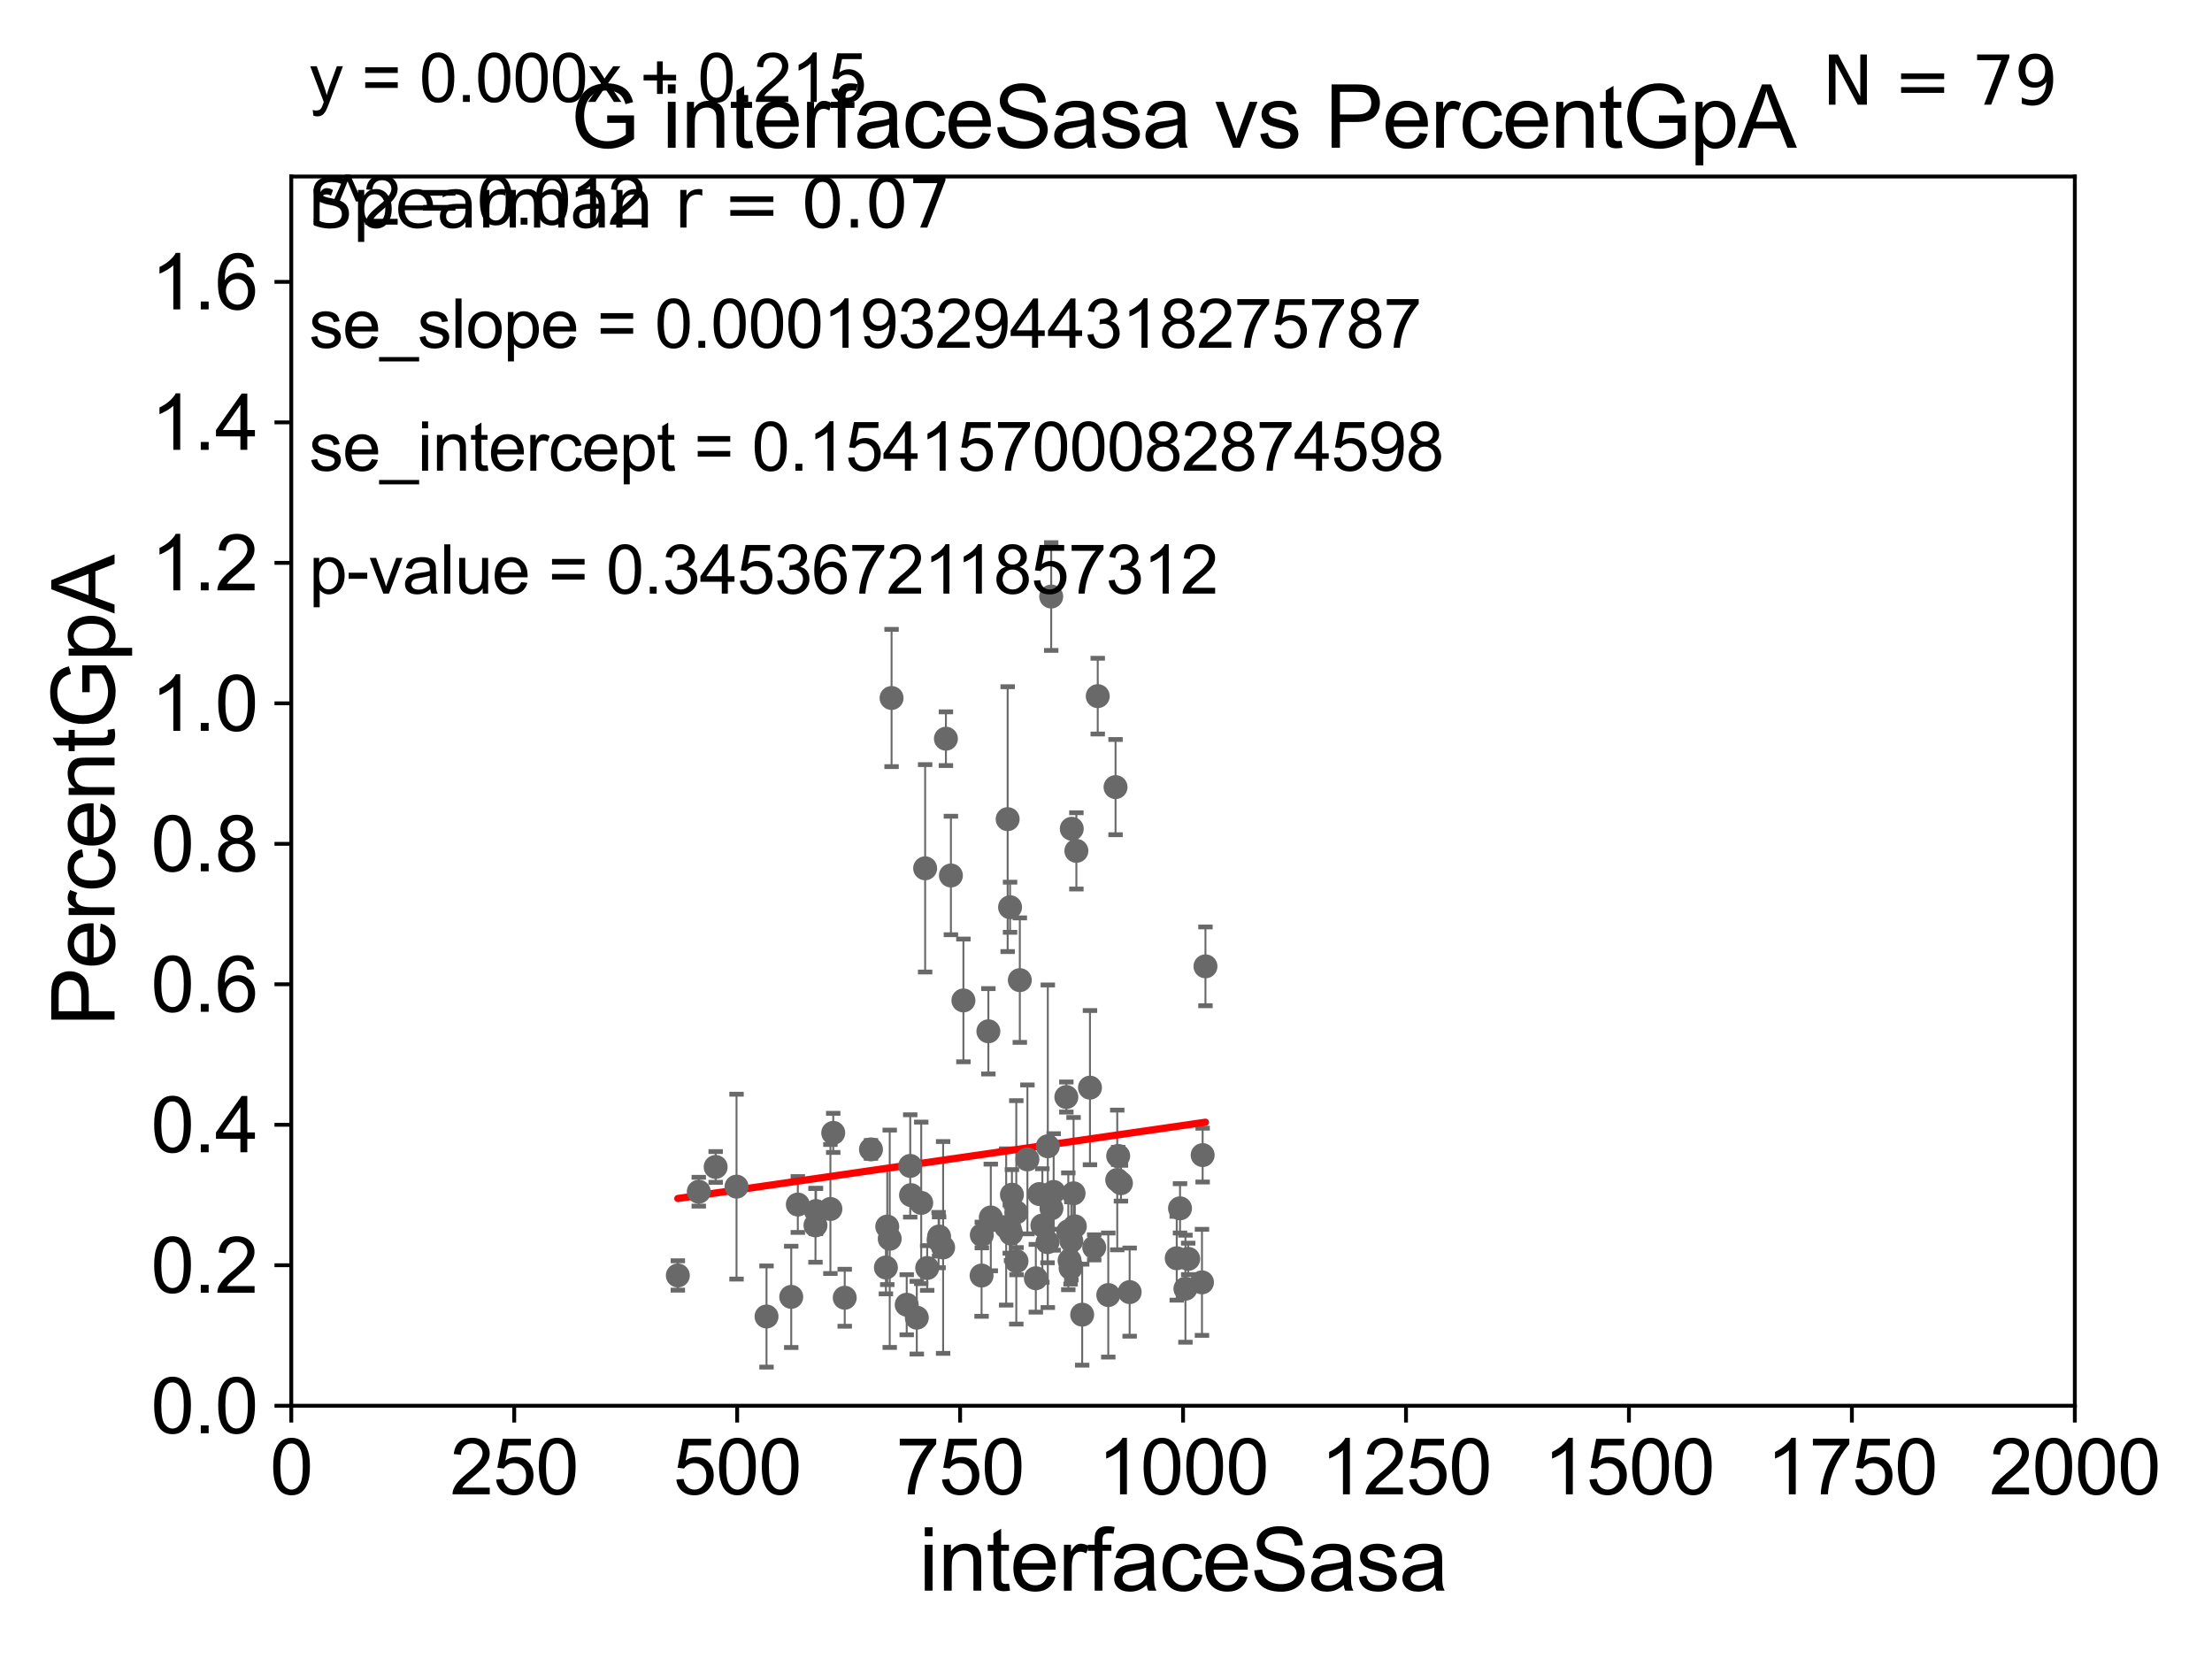 <?xml version="1.0" encoding="utf-8" standalone="no"?>
<!DOCTYPE svg PUBLIC "-//W3C//DTD SVG 1.1//EN"
  "http://www.w3.org/Graphics/SVG/1.1/DTD/svg11.dtd">
<svg xmlns:xlink="http://www.w3.org/1999/xlink" width="460.8pt" height="345.6pt" viewBox="0 0 460.8 345.6" xmlns="http://www.w3.org/2000/svg" version="1.1">
 <defs>
  <style type="text/css">*{stroke-linejoin: round; stroke-linecap: butt}</style>
 </defs>
 <g id="figure_1">
  <g id="patch_1">
   <path d="M 0 345.6 
L 460.8 345.6 
L 460.8 0 
L 0 0 
z
" style="fill: #ffffff"/>
  </g>
  <g id="axes_1">
   <g id="patch_2">
    <path d="M 60.68 292.84 
L 432.225 292.84 
L 432.225 36.775 
L 60.68 36.775 
z
" style="fill: #ffffff"/>
   </g>
   <g id="PathCollection_1">
    <defs>
     <path id="m27d456bd10" d="M 0 1.118 
C 0.297 1.118 0.581 1 0.791 0.791 
C 1 0.581 1.118 0.297 1.118 0 
C 1.118 -0.297 1 -0.581 0.791 -0.791 
C 0.581 -1 0.297 -1.118 0 -1.118 
C -0.297 -1.118 -0.581 -1 -0.791 -0.791 
C -1 -0.581 -1.118 -0.297 -1.118 0 
C -1.118 0.297 -1 0.581 -0.791 0.791 
C -0.581 1 -0.297 1.118 0 1.118 
z
" style="stroke: #696969"/>
    </defs>
    <g clip-path="url(#ped62a0b717)">
     <use xlink:href="#m27d456bd10" x="149.085" y="243.098" style="fill: #696969; stroke: #696969"/>
     <use xlink:href="#m27d456bd10" x="205.897" y="214.837" style="fill: #696969; stroke: #696969"/>
     <use xlink:href="#m27d456bd10" x="250.534" y="240.628" style="fill: #696969; stroke: #696969"/>
     <use xlink:href="#m27d456bd10" x="218.278" y="238.785" style="fill: #696969; stroke: #696969"/>
     <use xlink:href="#m27d456bd10" x="235.328" y="269.169" style="fill: #696969; stroke: #696969"/>
     <use xlink:href="#m27d456bd10" x="230.874" y="269.78" style="fill: #696969; stroke: #696969"/>
     <use xlink:href="#m27d456bd10" x="210.621" y="256.984" style="fill: #696969; stroke: #696969"/>
     <use xlink:href="#m27d456bd10" x="173.578" y="235.999" style="fill: #696969; stroke: #696969"/>
     <use xlink:href="#m27d456bd10" x="210.801" y="248.878" style="fill: #696969; stroke: #696969"/>
     <use xlink:href="#m27d456bd10" x="250.393" y="267.136" style="fill: #696969; stroke: #696969"/>
     <use xlink:href="#m27d456bd10" x="204.481" y="265.72" style="fill: #696969; stroke: #696969"/>
     <use xlink:href="#m27d456bd10" x="215.781" y="266.286" style="fill: #696969; stroke: #696969"/>
     <use xlink:href="#m27d456bd10" x="209.606" y="255.601" style="fill: #696969; stroke: #696969"/>
     <use xlink:href="#m27d456bd10" x="217.145" y="255.294" style="fill: #696969; stroke: #696969"/>
     <use xlink:href="#m27d456bd10" x="227.062" y="226.576" style="fill: #696969; stroke: #696969"/>
     <use xlink:href="#m27d456bd10" x="219.495" y="248.303" style="fill: #696969; stroke: #696969"/>
     <use xlink:href="#m27d456bd10" x="223.181" y="258.495" style="fill: #696969; stroke: #696969"/>
     <use xlink:href="#m27d456bd10" x="189.784" y="248.964" style="fill: #696969; stroke: #696969"/>
     <use xlink:href="#m27d456bd10" x="223.021" y="264.156" style="fill: #696969; stroke: #696969"/>
     <use xlink:href="#m27d456bd10" x="227.946" y="259.85" style="fill: #696969; stroke: #696969"/>
     <use xlink:href="#m27d456bd10" x="223.268" y="172.647" style="fill: #696969; stroke: #696969"/>
     <use xlink:href="#m27d456bd10" x="224.229" y="177.251" style="fill: #696969; stroke: #696969"/>
     <use xlink:href="#m27d456bd10" x="218.986" y="124.27" style="fill: #696969; stroke: #696969"/>
     <use xlink:href="#m27d456bd10" x="247.523" y="262.247" style="fill: #696969; stroke: #696969"/>
     <use xlink:href="#m27d456bd10" x="223.905" y="255.461" style="fill: #696969; stroke: #696969"/>
     <use xlink:href="#m27d456bd10" x="184.832" y="255.516" style="fill: #696969; stroke: #696969"/>
     <use xlink:href="#m27d456bd10" x="245.819" y="251.719" style="fill: #696969; stroke: #696969"/>
     <use xlink:href="#m27d456bd10" x="218.219" y="258.757" style="fill: #696969; stroke: #696969"/>
     <use xlink:href="#m27d456bd10" x="197.05" y="153.884" style="fill: #696969; stroke: #696969"/>
     <use xlink:href="#m27d456bd10" x="216.519" y="248.741" style="fill: #696969; stroke: #696969"/>
     <use xlink:href="#m27d456bd10" x="232.742" y="245.805" style="fill: #696969; stroke: #696969"/>
     <use xlink:href="#m27d456bd10" x="225.438" y="273.868" style="fill: #696969; stroke: #696969"/>
     <use xlink:href="#m27d456bd10" x="232.938" y="240.802" style="fill: #696969; stroke: #696969"/>
     <use xlink:href="#m27d456bd10" x="198.092" y="182.377" style="fill: #696969; stroke: #696969"/>
     <use xlink:href="#m27d456bd10" x="210.413" y="188.992" style="fill: #696969; stroke: #696969"/>
     <use xlink:href="#m27d456bd10" x="206.615" y="254.178" style="fill: #696969; stroke: #696969"/>
     <use xlink:href="#m27d456bd10" x="211.711" y="252.556" style="fill: #696969; stroke: #696969"/>
     <use xlink:href="#m27d456bd10" x="251.121" y="201.305" style="fill: #696969; stroke: #696969"/>
     <use xlink:href="#m27d456bd10" x="222.549" y="256.499" style="fill: #696969; stroke: #696969"/>
     <use xlink:href="#m27d456bd10" x="192.723" y="180.884" style="fill: #696969; stroke: #696969"/>
     <use xlink:href="#m27d456bd10" x="228.68" y="145.017" style="fill: #696969; stroke: #696969"/>
     <use xlink:href="#m27d456bd10" x="209.913" y="170.644" style="fill: #696969; stroke: #696969"/>
     <use xlink:href="#m27d456bd10" x="246.947" y="268.461" style="fill: #696969; stroke: #696969"/>
     <use xlink:href="#m27d456bd10" x="185.346" y="258.056" style="fill: #696969; stroke: #696969"/>
     <use xlink:href="#m27d456bd10" x="214.03" y="241.523" style="fill: #696969; stroke: #696969"/>
     <use xlink:href="#m27d456bd10" x="153.434" y="247.198" style="fill: #696969; stroke: #696969"/>
     <use xlink:href="#m27d456bd10" x="193.149" y="264.146" style="fill: #696969; stroke: #696969"/>
     <use xlink:href="#m27d456bd10" x="185.731" y="145.405" style="fill: #696969; stroke: #696969"/>
     <use xlink:href="#m27d456bd10" x="195.631" y="257.586" style="fill: #696969; stroke: #696969"/>
     <use xlink:href="#m27d456bd10" x="184.551" y="264.045" style="fill: #696969; stroke: #696969"/>
     <use xlink:href="#m27d456bd10" x="223.643" y="248.588" style="fill: #696969; stroke: #696969"/>
     <use xlink:href="#m27d456bd10" x="232.388" y="163.969" style="fill: #696969; stroke: #696969"/>
     <use xlink:href="#m27d456bd10" x="188.885" y="271.795" style="fill: #696969; stroke: #696969"/>
     <use xlink:href="#m27d456bd10" x="206.402" y="253.619" style="fill: #696969; stroke: #696969"/>
     <use xlink:href="#m27d456bd10" x="204.527" y="257.277" style="fill: #696969; stroke: #696969"/>
     <use xlink:href="#m27d456bd10" x="141.205" y="265.702" style="fill: #696969; stroke: #696969"/>
     <use xlink:href="#m27d456bd10" x="175.972" y="270.344" style="fill: #696969; stroke: #696969"/>
     <use xlink:href="#m27d456bd10" x="145.567" y="248.255" style="fill: #696969; stroke: #696969"/>
     <use xlink:href="#m27d456bd10" x="191.91" y="250.581" style="fill: #696969; stroke: #696969"/>
     <use xlink:href="#m27d456bd10" x="211.758" y="262.729" style="fill: #696969; stroke: #696969"/>
     <use xlink:href="#m27d456bd10" x="164.828" y="270.162" style="fill: #696969; stroke: #696969"/>
     <use xlink:href="#m27d456bd10" x="169.987" y="252.283" style="fill: #696969; stroke: #696969"/>
     <use xlink:href="#m27d456bd10" x="219.038" y="251.717" style="fill: #696969; stroke: #696969"/>
     <use xlink:href="#m27d456bd10" x="200.697" y="208.407" style="fill: #696969; stroke: #696969"/>
     <use xlink:href="#m27d456bd10" x="189.617" y="242.882" style="fill: #696969; stroke: #696969"/>
     <use xlink:href="#m27d456bd10" x="233.513" y="246.482" style="fill: #696969; stroke: #696969"/>
     <use xlink:href="#m27d456bd10" x="159.68" y="274.253" style="fill: #696969; stroke: #696969"/>
     <use xlink:href="#m27d456bd10" x="166.201" y="250.925" style="fill: #696969; stroke: #696969"/>
     <use xlink:href="#m27d456bd10" x="190.985" y="274.495" style="fill: #696969; stroke: #696969"/>
     <use xlink:href="#m27d456bd10" x="181.44" y="239.442" style="fill: #696969; stroke: #696969"/>
     <use xlink:href="#m27d456bd10" x="196.47" y="259.868" style="fill: #696969; stroke: #696969"/>
     <use xlink:href="#m27d456bd10" x="210.357" y="256.035" style="fill: #696969; stroke: #696969"/>
     <use xlink:href="#m27d456bd10" x="222.82" y="262.593" style="fill: #696969; stroke: #696969"/>
     <use xlink:href="#m27d456bd10" x="195.525" y="258.335" style="fill: #696969; stroke: #696969"/>
     <use xlink:href="#m27d456bd10" x="245.134" y="262.115" style="fill: #696969; stroke: #696969"/>
     <use xlink:href="#m27d456bd10" x="169.879" y="255.267" style="fill: #696969; stroke: #696969"/>
     <use xlink:href="#m27d456bd10" x="172.989" y="251.853" style="fill: #696969; stroke: #696969"/>
     <use xlink:href="#m27d456bd10" x="222.14" y="228.533" style="fill: #696969; stroke: #696969"/>
     <use xlink:href="#m27d456bd10" x="212.447" y="204.178" style="fill: #696969; stroke: #696969"/>
    </g>
   </g>
   <g id="matplotlib.axis_1">
    <g id="xtick_1">
     <g id="line2d_1">
      <defs>
       <path id="mdb92b632b5" d="M 0 0 
L 0 3.5 
" style="stroke: #000000; stroke-width: 0.8"/>
      </defs>
      <g>
       <use xlink:href="#mdb92b632b5" x="60.68" y="292.84" style="stroke: #000000; stroke-width: 0.8"/>
      </g>
     </g>
     <g id="text_1">
      <!-- 0 -->
      <g transform="translate(56.231 311.293)scale(0.16 -0.16)">
       <defs>
        <path id="ArialMT-30" d="M 266 2259 
Q 266 3072 433 3567 
Q 600 4063 929 4331 
Q 1259 4600 1759 4600 
Q 2128 4600 2406 4451 
Q 2684 4303 2865 4023 
Q 3047 3744 3150 3342 
Q 3253 2941 3253 2259 
Q 3253 1453 3087 958 
Q 2922 463 2592 192 
Q 2263 -78 1759 -78 
Q 1097 -78 719 397 
Q 266 969 266 2259 
z
M 844 2259 
Q 844 1131 1108 757 
Q 1372 384 1759 384 
Q 2147 384 2411 759 
Q 2675 1134 2675 2259 
Q 2675 3391 2411 3762 
Q 2147 4134 1753 4134 
Q 1366 4134 1134 3806 
Q 844 3388 844 2259 
z
" transform="scale(0.016)"/>
       </defs>
       <use xlink:href="#ArialMT-30"/>
      </g>
     </g>
    </g>
    <g id="xtick_2">
     <g id="line2d_2">
      <g>
       <use xlink:href="#mdb92b632b5" x="107.123" y="292.84" style="stroke: #000000; stroke-width: 0.8"/>
      </g>
     </g>
     <g id="text_2">
      <!-- 250 -->
      <g transform="translate(93.777 311.293)scale(0.16 -0.16)">
       <defs>
        <path id="ArialMT-32" d="M 3222 541 
L 3222 0 
L 194 0 
Q 188 203 259 391 
Q 375 700 629 1000 
Q 884 1300 1366 1694 
Q 2113 2306 2375 2664 
Q 2638 3022 2638 3341 
Q 2638 3675 2398 3904 
Q 2159 4134 1775 4134 
Q 1369 4134 1125 3890 
Q 881 3647 878 3216 
L 300 3275 
Q 359 3922 746 4261 
Q 1134 4600 1788 4600 
Q 2447 4600 2831 4234 
Q 3216 3869 3216 3328 
Q 3216 3053 3103 2787 
Q 2991 2522 2730 2228 
Q 2469 1934 1863 1422 
Q 1356 997 1212 845 
Q 1069 694 975 541 
L 3222 541 
z
" transform="scale(0.016)"/>
        <path id="ArialMT-35" d="M 266 1200 
L 856 1250 
Q 922 819 1161 601 
Q 1400 384 1738 384 
Q 2144 384 2425 690 
Q 2706 997 2706 1503 
Q 2706 1984 2436 2262 
Q 2166 2541 1728 2541 
Q 1456 2541 1237 2417 
Q 1019 2294 894 2097 
L 366 2166 
L 809 4519 
L 3088 4519 
L 3088 3981 
L 1259 3981 
L 1013 2750 
Q 1425 3038 1878 3038 
Q 2478 3038 2890 2622 
Q 3303 2206 3303 1553 
Q 3303 931 2941 478 
Q 2500 -78 1738 -78 
Q 1113 -78 717 272 
Q 322 622 266 1200 
z
" transform="scale(0.016)"/>
       </defs>
       <use xlink:href="#ArialMT-32"/>
       <use xlink:href="#ArialMT-35" x="55.615"/>
       <use xlink:href="#ArialMT-30" x="111.23"/>
      </g>
     </g>
    </g>
    <g id="xtick_3">
     <g id="line2d_3">
      <g>
       <use xlink:href="#mdb92b632b5" x="153.566" y="292.84" style="stroke: #000000; stroke-width: 0.8"/>
      </g>
     </g>
     <g id="text_3">
      <!-- 500 -->
      <g transform="translate(140.22 311.293)scale(0.16 -0.16)">
       <use xlink:href="#ArialMT-35"/>
       <use xlink:href="#ArialMT-30" x="55.615"/>
       <use xlink:href="#ArialMT-30" x="111.23"/>
      </g>
     </g>
    </g>
    <g id="xtick_4">
     <g id="line2d_4">
      <g>
       <use xlink:href="#mdb92b632b5" x="200.009" y="292.84" style="stroke: #000000; stroke-width: 0.8"/>
      </g>
     </g>
     <g id="text_4">
      <!-- 750 -->
      <g transform="translate(186.663 311.293)scale(0.16 -0.16)">
       <defs>
        <path id="ArialMT-37" d="M 303 3981 
L 303 4522 
L 3269 4522 
L 3269 4084 
Q 2831 3619 2401 2847 
Q 1972 2075 1738 1259 
Q 1569 684 1522 0 
L 944 0 
Q 953 541 1156 1306 
Q 1359 2072 1739 2783 
Q 2119 3494 2547 3981 
L 303 3981 
z
" transform="scale(0.016)"/>
       </defs>
       <use xlink:href="#ArialMT-37"/>
       <use xlink:href="#ArialMT-35" x="55.615"/>
       <use xlink:href="#ArialMT-30" x="111.23"/>
      </g>
     </g>
    </g>
    <g id="xtick_5">
     <g id="line2d_5">
      <g>
       <use xlink:href="#mdb92b632b5" x="246.452" y="292.84" style="stroke: #000000; stroke-width: 0.8"/>
      </g>
     </g>
     <g id="text_5">
      <!-- 1000 -->
      <g transform="translate(228.657 311.293)scale(0.16 -0.16)">
       <defs>
        <path id="ArialMT-31" d="M 2384 0 
L 1822 0 
L 1822 3584 
Q 1619 3391 1289 3197 
Q 959 3003 697 2906 
L 697 3450 
Q 1169 3672 1522 3987 
Q 1875 4303 2022 4600 
L 2384 4600 
L 2384 0 
z
" transform="scale(0.016)"/>
       </defs>
       <use xlink:href="#ArialMT-31"/>
       <use xlink:href="#ArialMT-30" x="55.615"/>
       <use xlink:href="#ArialMT-30" x="111.23"/>
       <use xlink:href="#ArialMT-30" x="166.846"/>
      </g>
     </g>
    </g>
    <g id="xtick_6">
     <g id="line2d_6">
      <g>
       <use xlink:href="#mdb92b632b5" x="292.896" y="292.84" style="stroke: #000000; stroke-width: 0.8"/>
      </g>
     </g>
     <g id="text_6">
      <!-- 1250 -->
      <g transform="translate(275.101 311.293)scale(0.16 -0.16)">
       <use xlink:href="#ArialMT-31"/>
       <use xlink:href="#ArialMT-32" x="55.615"/>
       <use xlink:href="#ArialMT-35" x="111.23"/>
       <use xlink:href="#ArialMT-30" x="166.846"/>
      </g>
     </g>
    </g>
    <g id="xtick_7">
     <g id="line2d_7">
      <g>
       <use xlink:href="#mdb92b632b5" x="339.339" y="292.84" style="stroke: #000000; stroke-width: 0.8"/>
      </g>
     </g>
     <g id="text_7">
      <!-- 1500 -->
      <g transform="translate(321.544 311.293)scale(0.16 -0.16)">
       <use xlink:href="#ArialMT-31"/>
       <use xlink:href="#ArialMT-35" x="55.615"/>
       <use xlink:href="#ArialMT-30" x="111.23"/>
       <use xlink:href="#ArialMT-30" x="166.846"/>
      </g>
     </g>
    </g>
    <g id="xtick_8">
     <g id="line2d_8">
      <g>
       <use xlink:href="#mdb92b632b5" x="385.782" y="292.84" style="stroke: #000000; stroke-width: 0.8"/>
      </g>
     </g>
     <g id="text_8">
      <!-- 1750 -->
      <g transform="translate(367.987 311.293)scale(0.16 -0.16)">
       <use xlink:href="#ArialMT-31"/>
       <use xlink:href="#ArialMT-37" x="55.615"/>
       <use xlink:href="#ArialMT-35" x="111.23"/>
       <use xlink:href="#ArialMT-30" x="166.846"/>
      </g>
     </g>
    </g>
    <g id="xtick_9">
     <g id="line2d_9">
      <g>
       <use xlink:href="#mdb92b632b5" x="432.225" y="292.84" style="stroke: #000000; stroke-width: 0.8"/>
      </g>
     </g>
     <g id="text_9">
      <!-- 2000 -->
      <g transform="translate(414.43 311.293)scale(0.16 -0.16)">
       <use xlink:href="#ArialMT-32"/>
       <use xlink:href="#ArialMT-30" x="55.615"/>
       <use xlink:href="#ArialMT-30" x="111.23"/>
       <use xlink:href="#ArialMT-30" x="166.846"/>
      </g>
     </g>
    </g>
    <g id="text_10">
     <!-- interfaceSasa -->
     <g transform="translate(191.423 331.357)scale(0.18 -0.18)">
      <defs>
       <path id="ArialMT-69" d="M 425 3934 
L 425 4581 
L 988 4581 
L 988 3934 
L 425 3934 
z
M 425 0 
L 425 3319 
L 988 3319 
L 988 0 
L 425 0 
z
" transform="scale(0.016)"/>
       <path id="ArialMT-6e" d="M 422 0 
L 422 3319 
L 928 3319 
L 928 2847 
Q 1294 3394 1984 3394 
Q 2284 3394 2536 3286 
Q 2788 3178 2913 3003 
Q 3038 2828 3088 2588 
Q 3119 2431 3119 2041 
L 3119 0 
L 2556 0 
L 2556 2019 
Q 2556 2363 2490 2533 
Q 2425 2703 2258 2804 
Q 2091 2906 1866 2906 
Q 1506 2906 1245 2678 
Q 984 2450 984 1813 
L 984 0 
L 422 0 
z
" transform="scale(0.016)"/>
       <path id="ArialMT-74" d="M 1650 503 
L 1731 6 
Q 1494 -44 1306 -44 
Q 1000 -44 831 53 
Q 663 150 594 308 
Q 525 466 525 972 
L 525 2881 
L 113 2881 
L 113 3319 
L 525 3319 
L 525 4141 
L 1084 4478 
L 1084 3319 
L 1650 3319 
L 1650 2881 
L 1084 2881 
L 1084 941 
Q 1084 700 1114 631 
Q 1144 563 1211 522 
Q 1278 481 1403 481 
Q 1497 481 1650 503 
z
" transform="scale(0.016)"/>
       <path id="ArialMT-65" d="M 2694 1069 
L 3275 997 
Q 3138 488 2766 206 
Q 2394 -75 1816 -75 
Q 1088 -75 661 373 
Q 234 822 234 1631 
Q 234 2469 665 2931 
Q 1097 3394 1784 3394 
Q 2450 3394 2872 2941 
Q 3294 2488 3294 1666 
Q 3294 1616 3291 1516 
L 816 1516 
Q 847 969 1125 678 
Q 1403 388 1819 388 
Q 2128 388 2347 550 
Q 2566 713 2694 1069 
z
M 847 1978 
L 2700 1978 
Q 2663 2397 2488 2606 
Q 2219 2931 1791 2931 
Q 1403 2931 1139 2672 
Q 875 2413 847 1978 
z
" transform="scale(0.016)"/>
       <path id="ArialMT-72" d="M 416 0 
L 416 3319 
L 922 3319 
L 922 2816 
Q 1116 3169 1280 3281 
Q 1444 3394 1641 3394 
Q 1925 3394 2219 3213 
L 2025 2691 
Q 1819 2813 1613 2813 
Q 1428 2813 1281 2702 
Q 1134 2591 1072 2394 
Q 978 2094 978 1738 
L 978 0 
L 416 0 
z
" transform="scale(0.016)"/>
       <path id="ArialMT-66" d="M 556 0 
L 556 2881 
L 59 2881 
L 59 3319 
L 556 3319 
L 556 3672 
Q 556 4006 616 4169 
Q 697 4388 901 4523 
Q 1106 4659 1475 4659 
Q 1713 4659 2000 4603 
L 1916 4113 
Q 1741 4144 1584 4144 
Q 1328 4144 1222 4034 
Q 1116 3925 1116 3625 
L 1116 3319 
L 1763 3319 
L 1763 2881 
L 1116 2881 
L 1116 0 
L 556 0 
z
" transform="scale(0.016)"/>
       <path id="ArialMT-61" d="M 2588 409 
Q 2275 144 1986 34 
Q 1697 -75 1366 -75 
Q 819 -75 525 192 
Q 231 459 231 875 
Q 231 1119 342 1320 
Q 453 1522 633 1644 
Q 813 1766 1038 1828 
Q 1203 1872 1538 1913 
Q 2219 1994 2541 2106 
Q 2544 2222 2544 2253 
Q 2544 2597 2384 2738 
Q 2169 2928 1744 2928 
Q 1347 2928 1158 2789 
Q 969 2650 878 2297 
L 328 2372 
Q 403 2725 575 2942 
Q 747 3159 1072 3276 
Q 1397 3394 1825 3394 
Q 2250 3394 2515 3294 
Q 2781 3194 2906 3042 
Q 3031 2891 3081 2659 
Q 3109 2516 3109 2141 
L 3109 1391 
Q 3109 606 3145 398 
Q 3181 191 3288 0 
L 2700 0 
Q 2613 175 2588 409 
z
M 2541 1666 
Q 2234 1541 1622 1453 
Q 1275 1403 1131 1340 
Q 988 1278 909 1158 
Q 831 1038 831 891 
Q 831 666 1001 516 
Q 1172 366 1500 366 
Q 1825 366 2078 508 
Q 2331 650 2450 897 
Q 2541 1088 2541 1459 
L 2541 1666 
z
" transform="scale(0.016)"/>
       <path id="ArialMT-63" d="M 2588 1216 
L 3141 1144 
Q 3050 572 2676 248 
Q 2303 -75 1759 -75 
Q 1078 -75 664 370 
Q 250 816 250 1647 
Q 250 2184 428 2587 
Q 606 2991 970 3192 
Q 1334 3394 1763 3394 
Q 2303 3394 2647 3120 
Q 2991 2847 3088 2344 
L 2541 2259 
Q 2463 2594 2264 2762 
Q 2066 2931 1784 2931 
Q 1359 2931 1093 2626 
Q 828 2322 828 1663 
Q 828 994 1084 691 
Q 1341 388 1753 388 
Q 2084 388 2306 591 
Q 2528 794 2588 1216 
z
" transform="scale(0.016)"/>
       <path id="ArialMT-53" d="M 288 1472 
L 859 1522 
Q 900 1178 1048 958 
Q 1197 738 1509 602 
Q 1822 466 2213 466 
Q 2559 466 2825 569 
Q 3091 672 3220 851 
Q 3350 1031 3350 1244 
Q 3350 1459 3225 1620 
Q 3100 1781 2813 1891 
Q 2628 1963 1997 2114 
Q 1366 2266 1113 2400 
Q 784 2572 623 2826 
Q 463 3081 463 3397 
Q 463 3744 659 4045 
Q 856 4347 1234 4503 
Q 1613 4659 2075 4659 
Q 2584 4659 2973 4495 
Q 3363 4331 3572 4012 
Q 3781 3694 3797 3291 
L 3216 3247 
Q 3169 3681 2898 3903 
Q 2628 4125 2100 4125 
Q 1550 4125 1298 3923 
Q 1047 3722 1047 3438 
Q 1047 3191 1225 3031 
Q 1400 2872 2139 2705 
Q 2878 2538 3153 2413 
Q 3553 2228 3743 1945 
Q 3934 1663 3934 1294 
Q 3934 928 3725 604 
Q 3516 281 3123 101 
Q 2731 -78 2241 -78 
Q 1619 -78 1198 103 
Q 778 284 539 648 
Q 300 1013 288 1472 
z
" transform="scale(0.016)"/>
       <path id="ArialMT-73" d="M 197 991 
L 753 1078 
Q 800 744 1014 566 
Q 1228 388 1613 388 
Q 2000 388 2187 545 
Q 2375 703 2375 916 
Q 2375 1106 2209 1216 
Q 2094 1291 1634 1406 
Q 1016 1563 777 1677 
Q 538 1791 414 1992 
Q 291 2194 291 2438 
Q 291 2659 392 2848 
Q 494 3038 669 3163 
Q 800 3259 1026 3326 
Q 1253 3394 1513 3394 
Q 1903 3394 2198 3281 
Q 2494 3169 2634 2976 
Q 2775 2784 2828 2463 
L 2278 2388 
Q 2241 2644 2061 2787 
Q 1881 2931 1553 2931 
Q 1166 2931 1000 2803 
Q 834 2675 834 2503 
Q 834 2394 903 2306 
Q 972 2216 1119 2156 
Q 1203 2125 1616 2013 
Q 2213 1853 2448 1751 
Q 2684 1650 2818 1456 
Q 2953 1263 2953 975 
Q 2953 694 2789 445 
Q 2625 197 2315 61 
Q 2006 -75 1616 -75 
Q 969 -75 630 194 
Q 291 463 197 991 
z
" transform="scale(0.016)"/>
      </defs>
      <use xlink:href="#ArialMT-69"/>
      <use xlink:href="#ArialMT-6e" x="22.217"/>
      <use xlink:href="#ArialMT-74" x="77.832"/>
      <use xlink:href="#ArialMT-65" x="105.615"/>
      <use xlink:href="#ArialMT-72" x="161.23"/>
      <use xlink:href="#ArialMT-66" x="194.531"/>
      <use xlink:href="#ArialMT-61" x="222.314"/>
      <use xlink:href="#ArialMT-63" x="277.93"/>
      <use xlink:href="#ArialMT-65" x="327.93"/>
      <use xlink:href="#ArialMT-53" x="383.545"/>
      <use xlink:href="#ArialMT-61" x="450.244"/>
      <use xlink:href="#ArialMT-73" x="505.859"/>
      <use xlink:href="#ArialMT-61" x="555.859"/>
     </g>
    </g>
   </g>
   <g id="matplotlib.axis_2">
    <g id="ytick_1">
     <g id="line2d_10">
      <defs>
       <path id="mb740f88cfe" d="M 0 0 
L -3.5 0 
" style="stroke: #000000; stroke-width: 0.8"/>
      </defs>
      <g>
       <use xlink:href="#mb740f88cfe" x="60.68" y="292.84" style="stroke: #000000; stroke-width: 0.8"/>
      </g>
     </g>
     <g id="text_11">
      <!-- 0.0 -->
      <g transform="translate(31.44 298.566)scale(0.16 -0.16)">
       <defs>
        <path id="ArialMT-2e" d="M 581 0 
L 581 641 
L 1222 641 
L 1222 0 
L 581 0 
z
" transform="scale(0.016)"/>
       </defs>
       <use xlink:href="#ArialMT-30"/>
       <use xlink:href="#ArialMT-2e" x="55.615"/>
       <use xlink:href="#ArialMT-30" x="83.398"/>
      </g>
     </g>
    </g>
    <g id="ytick_2">
     <g id="line2d_11">
      <g>
       <use xlink:href="#mb740f88cfe" x="60.68" y="263.575" style="stroke: #000000; stroke-width: 0.8"/>
      </g>
     </g>
     <g id="text_12">
      <!-- 0.2 -->
      <g transform="translate(31.44 269.302)scale(0.16 -0.16)">
       <use xlink:href="#ArialMT-30"/>
       <use xlink:href="#ArialMT-2e" x="55.615"/>
       <use xlink:href="#ArialMT-32" x="83.398"/>
      </g>
     </g>
    </g>
    <g id="ytick_3">
     <g id="line2d_12">
      <g>
       <use xlink:href="#mb740f88cfe" x="60.68" y="234.311" style="stroke: #000000; stroke-width: 0.8"/>
      </g>
     </g>
     <g id="text_13">
      <!-- 0.4 -->
      <g transform="translate(31.44 240.037)scale(0.16 -0.16)">
       <defs>
        <path id="ArialMT-34" d="M 2069 0 
L 2069 1097 
L 81 1097 
L 81 1613 
L 2172 4581 
L 2631 4581 
L 2631 1613 
L 3250 1613 
L 3250 1097 
L 2631 1097 
L 2631 0 
L 2069 0 
z
M 2069 1613 
L 2069 3678 
L 634 1613 
L 2069 1613 
z
" transform="scale(0.016)"/>
       </defs>
       <use xlink:href="#ArialMT-30"/>
       <use xlink:href="#ArialMT-2e" x="55.615"/>
       <use xlink:href="#ArialMT-34" x="83.398"/>
      </g>
     </g>
    </g>
    <g id="ytick_4">
     <g id="line2d_13">
      <g>
       <use xlink:href="#mb740f88cfe" x="60.68" y="205.046" style="stroke: #000000; stroke-width: 0.8"/>
      </g>
     </g>
     <g id="text_14">
      <!-- 0.6 -->
      <g transform="translate(31.44 210.772)scale(0.16 -0.16)">
       <defs>
        <path id="ArialMT-36" d="M 3184 3459 
L 2625 3416 
Q 2550 3747 2413 3897 
Q 2184 4138 1850 4138 
Q 1581 4138 1378 3988 
Q 1113 3794 959 3422 
Q 806 3050 800 2363 
Q 1003 2672 1297 2822 
Q 1591 2972 1913 2972 
Q 2475 2972 2870 2558 
Q 3266 2144 3266 1488 
Q 3266 1056 3080 686 
Q 2894 316 2569 119 
Q 2244 -78 1831 -78 
Q 1128 -78 684 439 
Q 241 956 241 2144 
Q 241 3472 731 4075 
Q 1159 4600 1884 4600 
Q 2425 4600 2770 4297 
Q 3116 3994 3184 3459 
z
M 888 1484 
Q 888 1194 1011 928 
Q 1134 663 1356 523 
Q 1578 384 1822 384 
Q 2178 384 2434 671 
Q 2691 959 2691 1453 
Q 2691 1928 2437 2201 
Q 2184 2475 1800 2475 
Q 1419 2475 1153 2201 
Q 888 1928 888 1484 
z
" transform="scale(0.016)"/>
       </defs>
       <use xlink:href="#ArialMT-30"/>
       <use xlink:href="#ArialMT-2e" x="55.615"/>
       <use xlink:href="#ArialMT-36" x="83.398"/>
      </g>
     </g>
    </g>
    <g id="ytick_5">
     <g id="line2d_14">
      <g>
       <use xlink:href="#mb740f88cfe" x="60.68" y="175.782" style="stroke: #000000; stroke-width: 0.8"/>
      </g>
     </g>
     <g id="text_15">
      <!-- 0.8 -->
      <g transform="translate(31.44 181.508)scale(0.16 -0.16)">
       <defs>
        <path id="ArialMT-38" d="M 1131 2484 
Q 781 2613 612 2850 
Q 444 3088 444 3419 
Q 444 3919 803 4259 
Q 1163 4600 1759 4600 
Q 2359 4600 2725 4251 
Q 3091 3903 3091 3403 
Q 3091 3084 2923 2848 
Q 2756 2613 2416 2484 
Q 2838 2347 3058 2040 
Q 3278 1734 3278 1309 
Q 3278 722 2862 322 
Q 2447 -78 1769 -78 
Q 1091 -78 675 323 
Q 259 725 259 1325 
Q 259 1772 486 2073 
Q 713 2375 1131 2484 
z
M 1019 3438 
Q 1019 3113 1228 2906 
Q 1438 2700 1772 2700 
Q 2097 2700 2305 2904 
Q 2513 3109 2513 3406 
Q 2513 3716 2298 3927 
Q 2084 4138 1766 4138 
Q 1444 4138 1231 3931 
Q 1019 3725 1019 3438 
z
M 838 1322 
Q 838 1081 952 856 
Q 1066 631 1291 507 
Q 1516 384 1775 384 
Q 2178 384 2440 643 
Q 2703 903 2703 1303 
Q 2703 1709 2433 1975 
Q 2163 2241 1756 2241 
Q 1359 2241 1098 1978 
Q 838 1716 838 1322 
z
" transform="scale(0.016)"/>
       </defs>
       <use xlink:href="#ArialMT-30"/>
       <use xlink:href="#ArialMT-2e" x="55.615"/>
       <use xlink:href="#ArialMT-38" x="83.398"/>
      </g>
     </g>
    </g>
    <g id="ytick_6">
     <g id="line2d_15">
      <g>
       <use xlink:href="#mb740f88cfe" x="60.68" y="146.517" style="stroke: #000000; stroke-width: 0.8"/>
      </g>
     </g>
     <g id="text_16">
      <!-- 1.0 -->
      <g transform="translate(31.44 152.243)scale(0.16 -0.16)">
       <use xlink:href="#ArialMT-31"/>
       <use xlink:href="#ArialMT-2e" x="55.615"/>
       <use xlink:href="#ArialMT-30" x="83.398"/>
      </g>
     </g>
    </g>
    <g id="ytick_7">
     <g id="line2d_16">
      <g>
       <use xlink:href="#mb740f88cfe" x="60.68" y="117.252" style="stroke: #000000; stroke-width: 0.8"/>
      </g>
     </g>
     <g id="text_17">
      <!-- 1.2 -->
      <g transform="translate(31.44 122.979)scale(0.16 -0.16)">
       <use xlink:href="#ArialMT-31"/>
       <use xlink:href="#ArialMT-2e" x="55.615"/>
       <use xlink:href="#ArialMT-32" x="83.398"/>
      </g>
     </g>
    </g>
    <g id="ytick_8">
     <g id="line2d_17">
      <g>
       <use xlink:href="#mb740f88cfe" x="60.68" y="87.988" style="stroke: #000000; stroke-width: 0.8"/>
      </g>
     </g>
     <g id="text_18">
      <!-- 1.4 -->
      <g transform="translate(31.44 93.714)scale(0.16 -0.16)">
       <use xlink:href="#ArialMT-31"/>
       <use xlink:href="#ArialMT-2e" x="55.615"/>
       <use xlink:href="#ArialMT-34" x="83.398"/>
      </g>
     </g>
    </g>
    <g id="ytick_9">
     <g id="line2d_18">
      <g>
       <use xlink:href="#mb740f88cfe" x="60.68" y="58.723" style="stroke: #000000; stroke-width: 0.8"/>
      </g>
     </g>
     <g id="text_19">
      <!-- 1.6 -->
      <g transform="translate(31.44 64.45)scale(0.16 -0.16)">
       <use xlink:href="#ArialMT-31"/>
       <use xlink:href="#ArialMT-2e" x="55.615"/>
       <use xlink:href="#ArialMT-36" x="83.398"/>
      </g>
     </g>
    </g>
    <g id="text_20">
     <!-- PercentGpA -->
     <g transform="translate(23.863 213.831)rotate(-90)scale(0.18 -0.18)">
      <defs>
       <path id="ArialMT-50" d="M 494 0 
L 494 4581 
L 2222 4581 
Q 2678 4581 2919 4538 
Q 3256 4481 3484 4323 
Q 3713 4166 3852 3881 
Q 3991 3597 3991 3256 
Q 3991 2672 3619 2267 
Q 3247 1863 2275 1863 
L 1100 1863 
L 1100 0 
L 494 0 
z
M 1100 2403 
L 2284 2403 
Q 2872 2403 3119 2622 
Q 3366 2841 3366 3238 
Q 3366 3525 3220 3729 
Q 3075 3934 2838 4000 
Q 2684 4041 2272 4041 
L 1100 4041 
L 1100 2403 
z
" transform="scale(0.016)"/>
       <path id="ArialMT-47" d="M 2638 1797 
L 2638 2334 
L 4578 2338 
L 4578 638 
Q 4131 281 3656 101 
Q 3181 -78 2681 -78 
Q 2006 -78 1454 211 
Q 903 500 622 1047 
Q 341 1594 341 2269 
Q 341 2938 620 3517 
Q 900 4097 1425 4378 
Q 1950 4659 2634 4659 
Q 3131 4659 3532 4498 
Q 3934 4338 4162 4050 
Q 4391 3763 4509 3300 
L 3963 3150 
Q 3859 3500 3706 3700 
Q 3553 3900 3268 4020 
Q 2984 4141 2638 4141 
Q 2222 4141 1919 4014 
Q 1616 3888 1430 3681 
Q 1244 3475 1141 3228 
Q 966 2803 966 2306 
Q 966 1694 1177 1281 
Q 1388 869 1791 669 
Q 2194 469 2647 469 
Q 3041 469 3416 620 
Q 3791 772 3984 944 
L 3984 1797 
L 2638 1797 
z
" transform="scale(0.016)"/>
       <path id="ArialMT-70" d="M 422 -1272 
L 422 3319 
L 934 3319 
L 934 2888 
Q 1116 3141 1344 3267 
Q 1572 3394 1897 3394 
Q 2322 3394 2647 3175 
Q 2972 2956 3137 2557 
Q 3303 2159 3303 1684 
Q 3303 1175 3120 767 
Q 2938 359 2589 142 
Q 2241 -75 1856 -75 
Q 1575 -75 1351 44 
Q 1128 163 984 344 
L 984 -1272 
L 422 -1272 
z
M 931 1641 
Q 931 1000 1190 694 
Q 1450 388 1819 388 
Q 2194 388 2461 705 
Q 2728 1022 2728 1688 
Q 2728 2322 2467 2637 
Q 2206 2953 1844 2953 
Q 1484 2953 1207 2617 
Q 931 2281 931 1641 
z
" transform="scale(0.016)"/>
       <path id="ArialMT-41" d="M -9 0 
L 1750 4581 
L 2403 4581 
L 4278 0 
L 3588 0 
L 3053 1388 
L 1138 1388 
L 634 0 
L -9 0 
z
M 1313 1881 
L 2866 1881 
L 2388 3150 
Q 2169 3728 2063 4100 
Q 1975 3659 1816 3225 
L 1313 1881 
z
" transform="scale(0.016)"/>
      </defs>
      <use xlink:href="#ArialMT-50"/>
      <use xlink:href="#ArialMT-65" x="66.699"/>
      <use xlink:href="#ArialMT-72" x="122.314"/>
      <use xlink:href="#ArialMT-63" x="155.615"/>
      <use xlink:href="#ArialMT-65" x="205.615"/>
      <use xlink:href="#ArialMT-6e" x="261.23"/>
      <use xlink:href="#ArialMT-74" x="316.846"/>
      <use xlink:href="#ArialMT-47" x="344.629"/>
      <use xlink:href="#ArialMT-70" x="422.412"/>
      <use xlink:href="#ArialMT-41" x="478.027"/>
     </g>
    </g>
   </g>
   <g id="LineCollection_1">
    <path d="M 149.085 246.301 
L 149.085 239.895 
" clip-path="url(#ped62a0b717)" style="fill: none; stroke: #696969; stroke-width: 0.4"/>
    <path d="M 205.897 223.729 
L 205.897 205.946 
" clip-path="url(#ped62a0b717)" style="fill: none; stroke: #696969; stroke-width: 0.4"/>
    <path d="M 250.534 246.235 
L 250.534 235.02 
" clip-path="url(#ped62a0b717)" style="fill: none; stroke: #696969; stroke-width: 0.4"/>
    <path d="M 218.278 272.385 
L 218.278 205.184 
" clip-path="url(#ped62a0b717)" style="fill: none; stroke: #696969; stroke-width: 0.4"/>
    <path d="M 235.328 278.35 
L 235.328 259.989 
" clip-path="url(#ped62a0b717)" style="fill: none; stroke: #696969; stroke-width: 0.4"/>
    <path d="M 230.874 282.706 
L 230.874 256.855 
" clip-path="url(#ped62a0b717)" style="fill: none; stroke: #696969; stroke-width: 0.4"/>
    <path d="M 210.621 262.585 
L 210.621 251.382 
" clip-path="url(#ped62a0b717)" style="fill: none; stroke: #696969; stroke-width: 0.4"/>
    <path d="M 173.578 240.077 
L 173.578 231.922 
" clip-path="url(#ped62a0b717)" style="fill: none; stroke: #696969; stroke-width: 0.4"/>
    <path d="M 210.801 254.103 
L 210.801 243.652 
" clip-path="url(#ped62a0b717)" style="fill: none; stroke: #696969; stroke-width: 0.4"/>
    <path d="M 250.393 278.18 
L 250.393 256.092 
" clip-path="url(#ped62a0b717)" style="fill: none; stroke: #696969; stroke-width: 0.4"/>
    <path d="M 204.481 274.206 
L 204.481 257.234 
" clip-path="url(#ped62a0b717)" style="fill: none; stroke: #696969; stroke-width: 0.4"/>
    <path d="M 215.781 273.34 
L 215.781 259.232 
" clip-path="url(#ped62a0b717)" style="fill: none; stroke: #696969; stroke-width: 0.4"/>
    <path d="M 209.606 271.873 
L 209.606 239.328 
" clip-path="url(#ped62a0b717)" style="fill: none; stroke: #696969; stroke-width: 0.4"/>
    <path d="M 217.145 267.117 
L 217.145 243.47 
" clip-path="url(#ped62a0b717)" style="fill: none; stroke: #696969; stroke-width: 0.4"/>
    <path d="M 227.062 242.639 
L 227.062 210.513 
" clip-path="url(#ped62a0b717)" style="fill: none; stroke: #696969; stroke-width: 0.4"/>
    <path d="M 219.495 260.434 
L 219.495 236.172 
" clip-path="url(#ped62a0b717)" style="fill: none; stroke: #696969; stroke-width: 0.4"/>
    <path d="M 223.181 266.629 
L 223.181 250.361 
" clip-path="url(#ped62a0b717)" style="fill: none; stroke: #696969; stroke-width: 0.4"/>
    <path d="M 189.784 249.478 
L 189.784 248.45 
" clip-path="url(#ped62a0b717)" style="fill: none; stroke: #696969; stroke-width: 0.4"/>
    <path d="M 223.021 267.489 
L 223.021 260.823 
" clip-path="url(#ped62a0b717)" style="fill: none; stroke: #696969; stroke-width: 0.4"/>
    <path d="M 227.946 262.469 
L 227.946 257.231 
" clip-path="url(#ped62a0b717)" style="fill: none; stroke: #696969; stroke-width: 0.4"/>
    <path d="M 223.268 173.156 
L 223.268 172.138 
" clip-path="url(#ped62a0b717)" style="fill: none; stroke: #696969; stroke-width: 0.4"/>
    <path d="M 224.229 185.195 
L 224.229 169.307 
" clip-path="url(#ped62a0b717)" style="fill: none; stroke: #696969; stroke-width: 0.4"/>
    <path d="M 218.986 135.492 
L 218.986 113.048 
" clip-path="url(#ped62a0b717)" style="fill: none; stroke: #696969; stroke-width: 0.4"/>
    <path d="M 247.523 265.52 
L 247.523 258.975 
" clip-path="url(#ped62a0b717)" style="fill: none; stroke: #696969; stroke-width: 0.4"/>
    <path d="M 223.905 263.147 
L 223.905 247.774 
" clip-path="url(#ped62a0b717)" style="fill: none; stroke: #696969; stroke-width: 0.4"/>
    <path d="M 184.832 267.603 
L 184.832 243.429 
" clip-path="url(#ped62a0b717)" style="fill: none; stroke: #696969; stroke-width: 0.4"/>
    <path d="M 245.819 256.856 
L 245.819 246.582 
" clip-path="url(#ped62a0b717)" style="fill: none; stroke: #696969; stroke-width: 0.4"/>
    <path d="M 218.219 263.058 
L 218.219 254.455 
" clip-path="url(#ped62a0b717)" style="fill: none; stroke: #696969; stroke-width: 0.4"/>
    <path d="M 197.05 159.478 
L 197.05 148.29 
" clip-path="url(#ped62a0b717)" style="fill: none; stroke: #696969; stroke-width: 0.4"/>
    <path d="M 216.519 249.426 
L 216.519 248.057 
" clip-path="url(#ped62a0b717)" style="fill: none; stroke: #696969; stroke-width: 0.4"/>
    <path d="M 232.742 260.357 
L 232.742 231.252 
" clip-path="url(#ped62a0b717)" style="fill: none; stroke: #696969; stroke-width: 0.4"/>
    <path d="M 225.438 284.388 
L 225.438 263.347 
" clip-path="url(#ped62a0b717)" style="fill: none; stroke: #696969; stroke-width: 0.4"/>
    <path d="M 232.938 242.599 
L 232.938 239.006 
" clip-path="url(#ped62a0b717)" style="fill: none; stroke: #696969; stroke-width: 0.4"/>
    <path d="M 198.092 194.721 
L 198.092 170.032 
" clip-path="url(#ped62a0b717)" style="fill: none; stroke: #696969; stroke-width: 0.4"/>
    <path d="M 210.413 194.214 
L 210.413 183.77 
" clip-path="url(#ped62a0b717)" style="fill: none; stroke: #696969; stroke-width: 0.4"/>
    <path d="M 206.615 255.627 
L 206.615 252.729 
" clip-path="url(#ped62a0b717)" style="fill: none; stroke: #696969; stroke-width: 0.4"/>
    <path d="M 211.711 275.828 
L 211.711 229.285 
" clip-path="url(#ped62a0b717)" style="fill: none; stroke: #696969; stroke-width: 0.4"/>
    <path d="M 251.121 209.512 
L 251.121 193.097 
" clip-path="url(#ped62a0b717)" style="fill: none; stroke: #696969; stroke-width: 0.4"/>
    <path d="M 222.549 268.664 
L 222.549 244.334 
" clip-path="url(#ped62a0b717)" style="fill: none; stroke: #696969; stroke-width: 0.4"/>
    <path d="M 192.723 202.485 
L 192.723 159.282 
" clip-path="url(#ped62a0b717)" style="fill: none; stroke: #696969; stroke-width: 0.4"/>
    <path d="M 228.68 152.909 
L 228.68 137.124 
" clip-path="url(#ped62a0b717)" style="fill: none; stroke: #696969; stroke-width: 0.4"/>
    <path d="M 209.913 198.23 
L 209.913 143.057 
" clip-path="url(#ped62a0b717)" style="fill: none; stroke: #696969; stroke-width: 0.4"/>
    <path d="M 246.947 279.61 
L 246.947 257.312 
" clip-path="url(#ped62a0b717)" style="fill: none; stroke: #696969; stroke-width: 0.4"/>
    <path d="M 185.346 280.694 
L 185.346 235.419 
" clip-path="url(#ped62a0b717)" style="fill: none; stroke: #696969; stroke-width: 0.4"/>
    <path d="M 214.03 257.033 
L 214.03 226.012 
" clip-path="url(#ped62a0b717)" style="fill: none; stroke: #696969; stroke-width: 0.4"/>
    <path d="M 153.434 266.454 
L 153.434 227.942 
" clip-path="url(#ped62a0b717)" style="fill: none; stroke: #696969; stroke-width: 0.4"/>
    <path d="M 193.149 268.803 
L 193.149 259.488 
" clip-path="url(#ped62a0b717)" style="fill: none; stroke: #696969; stroke-width: 0.4"/>
    <path d="M 185.731 159.7 
L 185.731 131.11 
" clip-path="url(#ped62a0b717)" style="fill: none; stroke: #696969; stroke-width: 0.4"/>
    <path d="M 195.631 261.672 
L 195.631 253.5 
" clip-path="url(#ped62a0b717)" style="fill: none; stroke: #696969; stroke-width: 0.4"/>
    <path d="M 184.551 269.528 
L 184.551 258.562 
" clip-path="url(#ped62a0b717)" style="fill: none; stroke: #696969; stroke-width: 0.4"/>
    <path d="M 223.643 264.384 
L 223.643 232.793 
" clip-path="url(#ped62a0b717)" style="fill: none; stroke: #696969; stroke-width: 0.4"/>
    <path d="M 232.388 173.889 
L 232.388 154.049 
" clip-path="url(#ped62a0b717)" style="fill: none; stroke: #696969; stroke-width: 0.4"/>
    <path d="M 188.885 278.056 
L 188.885 265.534 
" clip-path="url(#ped62a0b717)" style="fill: none; stroke: #696969; stroke-width: 0.4"/>
    <path d="M 206.402 264.725 
L 206.402 242.513 
" clip-path="url(#ped62a0b717)" style="fill: none; stroke: #696969; stroke-width: 0.4"/>
    <path d="M 204.527 259.949 
L 204.527 254.604 
" clip-path="url(#ped62a0b717)" style="fill: none; stroke: #696969; stroke-width: 0.4"/>
    <path d="M 141.205 268.762 
L 141.205 262.642 
" clip-path="url(#ped62a0b717)" style="fill: none; stroke: #696969; stroke-width: 0.4"/>
    <path d="M 175.972 276.278 
L 175.972 264.411 
" clip-path="url(#ped62a0b717)" style="fill: none; stroke: #696969; stroke-width: 0.4"/>
    <path d="M 145.567 251.257 
L 145.567 245.253 
" clip-path="url(#ped62a0b717)" style="fill: none; stroke: #696969; stroke-width: 0.4"/>
    <path d="M 191.91 267.408 
L 191.91 233.754 
" clip-path="url(#ped62a0b717)" style="fill: none; stroke: #696969; stroke-width: 0.4"/>
    <path d="M 211.758 265.562 
L 211.758 259.896 
" clip-path="url(#ped62a0b717)" style="fill: none; stroke: #696969; stroke-width: 0.4"/>
    <path d="M 164.828 280.708 
L 164.828 259.616 
" clip-path="url(#ped62a0b717)" style="fill: none; stroke: #696969; stroke-width: 0.4"/>
    <path d="M 169.987 257 
L 169.987 247.566 
" clip-path="url(#ped62a0b717)" style="fill: none; stroke: #696969; stroke-width: 0.4"/>
    <path d="M 219.038 256.072 
L 219.038 247.362 
" clip-path="url(#ped62a0b717)" style="fill: none; stroke: #696969; stroke-width: 0.4"/>
    <path d="M 200.697 221.193 
L 200.697 195.622 
" clip-path="url(#ped62a0b717)" style="fill: none; stroke: #696969; stroke-width: 0.4"/>
    <path d="M 189.617 253.543 
L 189.617 232.221 
" clip-path="url(#ped62a0b717)" style="fill: none; stroke: #696969; stroke-width: 0.4"/>
    <path d="M 233.513 250.215 
L 233.513 242.748 
" clip-path="url(#ped62a0b717)" style="fill: none; stroke: #696969; stroke-width: 0.4"/>
    <path d="M 159.68 284.79 
L 159.68 263.716 
" clip-path="url(#ped62a0b717)" style="fill: none; stroke: #696969; stroke-width: 0.4"/>
    <path d="M 166.201 256.743 
L 166.201 245.107 
" clip-path="url(#ped62a0b717)" style="fill: none; stroke: #696969; stroke-width: 0.4"/>
    <path d="M 190.985 282.07 
L 190.985 266.919 
" clip-path="url(#ped62a0b717)" style="fill: none; stroke: #696969; stroke-width: 0.4"/>
    <path d="M 181.44 241.298 
L 181.44 237.585 
" clip-path="url(#ped62a0b717)" style="fill: none; stroke: #696969; stroke-width: 0.4"/>
    <path d="M 196.47 281.93 
L 196.47 237.807 
" clip-path="url(#ped62a0b717)" style="fill: none; stroke: #696969; stroke-width: 0.4"/>
    <path d="M 210.357 261.062 
L 210.357 251.009 
" clip-path="url(#ped62a0b717)" style="fill: none; stroke: #696969; stroke-width: 0.4"/>
    <path d="M 222.82 264.177 
L 222.82 261.01 
" clip-path="url(#ped62a0b717)" style="fill: none; stroke: #696969; stroke-width: 0.4"/>
    <path d="M 195.525 264.093 
L 195.525 252.577 
" clip-path="url(#ped62a0b717)" style="fill: none; stroke: #696969; stroke-width: 0.4"/>
    <path d="M 245.134 270.845 
L 245.134 253.384 
" clip-path="url(#ped62a0b717)" style="fill: none; stroke: #696969; stroke-width: 0.4"/>
    <path d="M 169.879 262.946 
L 169.879 247.588 
" clip-path="url(#ped62a0b717)" style="fill: none; stroke: #696969; stroke-width: 0.4"/>
    <path d="M 172.989 265.29 
L 172.989 238.417 
" clip-path="url(#ped62a0b717)" style="fill: none; stroke: #696969; stroke-width: 0.4"/>
    <path d="M 222.14 231.666 
L 222.14 225.399 
" clip-path="url(#ped62a0b717)" style="fill: none; stroke: #696969; stroke-width: 0.4"/>
    <path d="M 212.447 217.143 
L 212.447 191.213 
" clip-path="url(#ped62a0b717)" style="fill: none; stroke: #696969; stroke-width: 0.4"/>
   </g>
   <g id="line2d_19">
    <defs>
     <path id="m3ae1363d21" d="M 1.5 0 
L -1.5 -0 
" style="stroke: #696969"/>
    </defs>
    <g clip-path="url(#ped62a0b717)">
     <use xlink:href="#m3ae1363d21" x="149.085" y="246.301" style="fill: #696969; stroke: #696969"/>
     <use xlink:href="#m3ae1363d21" x="205.897" y="223.729" style="fill: #696969; stroke: #696969"/>
     <use xlink:href="#m3ae1363d21" x="250.534" y="246.235" style="fill: #696969; stroke: #696969"/>
     <use xlink:href="#m3ae1363d21" x="218.278" y="272.385" style="fill: #696969; stroke: #696969"/>
     <use xlink:href="#m3ae1363d21" x="235.328" y="278.35" style="fill: #696969; stroke: #696969"/>
     <use xlink:href="#m3ae1363d21" x="230.874" y="282.706" style="fill: #696969; stroke: #696969"/>
     <use xlink:href="#m3ae1363d21" x="210.621" y="262.585" style="fill: #696969; stroke: #696969"/>
     <use xlink:href="#m3ae1363d21" x="173.578" y="240.077" style="fill: #696969; stroke: #696969"/>
     <use xlink:href="#m3ae1363d21" x="210.801" y="254.103" style="fill: #696969; stroke: #696969"/>
     <use xlink:href="#m3ae1363d21" x="250.393" y="278.18" style="fill: #696969; stroke: #696969"/>
     <use xlink:href="#m3ae1363d21" x="204.481" y="274.206" style="fill: #696969; stroke: #696969"/>
     <use xlink:href="#m3ae1363d21" x="215.781" y="273.34" style="fill: #696969; stroke: #696969"/>
     <use xlink:href="#m3ae1363d21" x="209.606" y="271.873" style="fill: #696969; stroke: #696969"/>
     <use xlink:href="#m3ae1363d21" x="217.145" y="267.117" style="fill: #696969; stroke: #696969"/>
     <use xlink:href="#m3ae1363d21" x="227.062" y="242.639" style="fill: #696969; stroke: #696969"/>
     <use xlink:href="#m3ae1363d21" x="219.495" y="260.434" style="fill: #696969; stroke: #696969"/>
     <use xlink:href="#m3ae1363d21" x="223.181" y="266.629" style="fill: #696969; stroke: #696969"/>
     <use xlink:href="#m3ae1363d21" x="189.784" y="249.478" style="fill: #696969; stroke: #696969"/>
     <use xlink:href="#m3ae1363d21" x="223.021" y="267.489" style="fill: #696969; stroke: #696969"/>
     <use xlink:href="#m3ae1363d21" x="227.946" y="262.469" style="fill: #696969; stroke: #696969"/>
     <use xlink:href="#m3ae1363d21" x="223.268" y="173.156" style="fill: #696969; stroke: #696969"/>
     <use xlink:href="#m3ae1363d21" x="224.229" y="185.195" style="fill: #696969; stroke: #696969"/>
     <use xlink:href="#m3ae1363d21" x="218.986" y="135.492" style="fill: #696969; stroke: #696969"/>
     <use xlink:href="#m3ae1363d21" x="247.523" y="265.52" style="fill: #696969; stroke: #696969"/>
     <use xlink:href="#m3ae1363d21" x="223.905" y="263.147" style="fill: #696969; stroke: #696969"/>
     <use xlink:href="#m3ae1363d21" x="184.832" y="267.603" style="fill: #696969; stroke: #696969"/>
     <use xlink:href="#m3ae1363d21" x="245.819" y="256.856" style="fill: #696969; stroke: #696969"/>
     <use xlink:href="#m3ae1363d21" x="218.219" y="263.058" style="fill: #696969; stroke: #696969"/>
     <use xlink:href="#m3ae1363d21" x="197.05" y="159.478" style="fill: #696969; stroke: #696969"/>
     <use xlink:href="#m3ae1363d21" x="216.519" y="249.426" style="fill: #696969; stroke: #696969"/>
     <use xlink:href="#m3ae1363d21" x="232.742" y="260.357" style="fill: #696969; stroke: #696969"/>
     <use xlink:href="#m3ae1363d21" x="225.438" y="284.388" style="fill: #696969; stroke: #696969"/>
     <use xlink:href="#m3ae1363d21" x="232.938" y="242.599" style="fill: #696969; stroke: #696969"/>
     <use xlink:href="#m3ae1363d21" x="198.092" y="194.721" style="fill: #696969; stroke: #696969"/>
     <use xlink:href="#m3ae1363d21" x="210.413" y="194.214" style="fill: #696969; stroke: #696969"/>
     <use xlink:href="#m3ae1363d21" x="206.615" y="255.627" style="fill: #696969; stroke: #696969"/>
     <use xlink:href="#m3ae1363d21" x="211.711" y="275.828" style="fill: #696969; stroke: #696969"/>
     <use xlink:href="#m3ae1363d21" x="251.121" y="209.512" style="fill: #696969; stroke: #696969"/>
     <use xlink:href="#m3ae1363d21" x="222.549" y="268.664" style="fill: #696969; stroke: #696969"/>
     <use xlink:href="#m3ae1363d21" x="192.723" y="202.485" style="fill: #696969; stroke: #696969"/>
     <use xlink:href="#m3ae1363d21" x="228.68" y="152.909" style="fill: #696969; stroke: #696969"/>
     <use xlink:href="#m3ae1363d21" x="209.913" y="198.23" style="fill: #696969; stroke: #696969"/>
     <use xlink:href="#m3ae1363d21" x="246.947" y="279.61" style="fill: #696969; stroke: #696969"/>
     <use xlink:href="#m3ae1363d21" x="185.346" y="280.694" style="fill: #696969; stroke: #696969"/>
     <use xlink:href="#m3ae1363d21" x="214.03" y="257.033" style="fill: #696969; stroke: #696969"/>
     <use xlink:href="#m3ae1363d21" x="153.434" y="266.454" style="fill: #696969; stroke: #696969"/>
     <use xlink:href="#m3ae1363d21" x="193.149" y="268.803" style="fill: #696969; stroke: #696969"/>
     <use xlink:href="#m3ae1363d21" x="185.731" y="159.7" style="fill: #696969; stroke: #696969"/>
     <use xlink:href="#m3ae1363d21" x="195.631" y="261.672" style="fill: #696969; stroke: #696969"/>
     <use xlink:href="#m3ae1363d21" x="184.551" y="269.528" style="fill: #696969; stroke: #696969"/>
     <use xlink:href="#m3ae1363d21" x="223.643" y="264.384" style="fill: #696969; stroke: #696969"/>
     <use xlink:href="#m3ae1363d21" x="232.388" y="173.889" style="fill: #696969; stroke: #696969"/>
     <use xlink:href="#m3ae1363d21" x="188.885" y="278.056" style="fill: #696969; stroke: #696969"/>
     <use xlink:href="#m3ae1363d21" x="206.402" y="264.725" style="fill: #696969; stroke: #696969"/>
     <use xlink:href="#m3ae1363d21" x="204.527" y="259.949" style="fill: #696969; stroke: #696969"/>
     <use xlink:href="#m3ae1363d21" x="141.205" y="268.762" style="fill: #696969; stroke: #696969"/>
     <use xlink:href="#m3ae1363d21" x="175.972" y="276.278" style="fill: #696969; stroke: #696969"/>
     <use xlink:href="#m3ae1363d21" x="145.567" y="251.257" style="fill: #696969; stroke: #696969"/>
     <use xlink:href="#m3ae1363d21" x="191.91" y="267.408" style="fill: #696969; stroke: #696969"/>
     <use xlink:href="#m3ae1363d21" x="211.758" y="265.562" style="fill: #696969; stroke: #696969"/>
     <use xlink:href="#m3ae1363d21" x="164.828" y="280.708" style="fill: #696969; stroke: #696969"/>
     <use xlink:href="#m3ae1363d21" x="169.987" y="257" style="fill: #696969; stroke: #696969"/>
     <use xlink:href="#m3ae1363d21" x="219.038" y="256.072" style="fill: #696969; stroke: #696969"/>
     <use xlink:href="#m3ae1363d21" x="200.697" y="221.193" style="fill: #696969; stroke: #696969"/>
     <use xlink:href="#m3ae1363d21" x="189.617" y="253.543" style="fill: #696969; stroke: #696969"/>
     <use xlink:href="#m3ae1363d21" x="233.513" y="250.215" style="fill: #696969; stroke: #696969"/>
     <use xlink:href="#m3ae1363d21" x="159.68" y="284.79" style="fill: #696969; stroke: #696969"/>
     <use xlink:href="#m3ae1363d21" x="166.201" y="256.743" style="fill: #696969; stroke: #696969"/>
     <use xlink:href="#m3ae1363d21" x="190.985" y="282.07" style="fill: #696969; stroke: #696969"/>
     <use xlink:href="#m3ae1363d21" x="181.44" y="241.298" style="fill: #696969; stroke: #696969"/>
     <use xlink:href="#m3ae1363d21" x="196.47" y="281.93" style="fill: #696969; stroke: #696969"/>
     <use xlink:href="#m3ae1363d21" x="210.357" y="261.062" style="fill: #696969; stroke: #696969"/>
     <use xlink:href="#m3ae1363d21" x="222.82" y="264.177" style="fill: #696969; stroke: #696969"/>
     <use xlink:href="#m3ae1363d21" x="195.525" y="264.093" style="fill: #696969; stroke: #696969"/>
     <use xlink:href="#m3ae1363d21" x="245.134" y="270.845" style="fill: #696969; stroke: #696969"/>
     <use xlink:href="#m3ae1363d21" x="169.879" y="262.946" style="fill: #696969; stroke: #696969"/>
     <use xlink:href="#m3ae1363d21" x="172.989" y="265.29" style="fill: #696969; stroke: #696969"/>
     <use xlink:href="#m3ae1363d21" x="222.14" y="231.666" style="fill: #696969; stroke: #696969"/>
     <use xlink:href="#m3ae1363d21" x="212.447" y="217.143" style="fill: #696969; stroke: #696969"/>
    </g>
   </g>
   <g id="line2d_20">
    <g clip-path="url(#ped62a0b717)">
     <use xlink:href="#m3ae1363d21" x="149.085" y="239.895" style="fill: #696969; stroke: #696969"/>
     <use xlink:href="#m3ae1363d21" x="205.897" y="205.946" style="fill: #696969; stroke: #696969"/>
     <use xlink:href="#m3ae1363d21" x="250.534" y="235.02" style="fill: #696969; stroke: #696969"/>
     <use xlink:href="#m3ae1363d21" x="218.278" y="205.184" style="fill: #696969; stroke: #696969"/>
     <use xlink:href="#m3ae1363d21" x="235.328" y="259.989" style="fill: #696969; stroke: #696969"/>
     <use xlink:href="#m3ae1363d21" x="230.874" y="256.855" style="fill: #696969; stroke: #696969"/>
     <use xlink:href="#m3ae1363d21" x="210.621" y="251.382" style="fill: #696969; stroke: #696969"/>
     <use xlink:href="#m3ae1363d21" x="173.578" y="231.922" style="fill: #696969; stroke: #696969"/>
     <use xlink:href="#m3ae1363d21" x="210.801" y="243.652" style="fill: #696969; stroke: #696969"/>
     <use xlink:href="#m3ae1363d21" x="250.393" y="256.092" style="fill: #696969; stroke: #696969"/>
     <use xlink:href="#m3ae1363d21" x="204.481" y="257.234" style="fill: #696969; stroke: #696969"/>
     <use xlink:href="#m3ae1363d21" x="215.781" y="259.232" style="fill: #696969; stroke: #696969"/>
     <use xlink:href="#m3ae1363d21" x="209.606" y="239.328" style="fill: #696969; stroke: #696969"/>
     <use xlink:href="#m3ae1363d21" x="217.145" y="243.47" style="fill: #696969; stroke: #696969"/>
     <use xlink:href="#m3ae1363d21" x="227.062" y="210.513" style="fill: #696969; stroke: #696969"/>
     <use xlink:href="#m3ae1363d21" x="219.495" y="236.172" style="fill: #696969; stroke: #696969"/>
     <use xlink:href="#m3ae1363d21" x="223.181" y="250.361" style="fill: #696969; stroke: #696969"/>
     <use xlink:href="#m3ae1363d21" x="189.784" y="248.45" style="fill: #696969; stroke: #696969"/>
     <use xlink:href="#m3ae1363d21" x="223.021" y="260.823" style="fill: #696969; stroke: #696969"/>
     <use xlink:href="#m3ae1363d21" x="227.946" y="257.231" style="fill: #696969; stroke: #696969"/>
     <use xlink:href="#m3ae1363d21" x="223.268" y="172.138" style="fill: #696969; stroke: #696969"/>
     <use xlink:href="#m3ae1363d21" x="224.229" y="169.307" style="fill: #696969; stroke: #696969"/>
     <use xlink:href="#m3ae1363d21" x="218.986" y="113.048" style="fill: #696969; stroke: #696969"/>
     <use xlink:href="#m3ae1363d21" x="247.523" y="258.975" style="fill: #696969; stroke: #696969"/>
     <use xlink:href="#m3ae1363d21" x="223.905" y="247.774" style="fill: #696969; stroke: #696969"/>
     <use xlink:href="#m3ae1363d21" x="184.832" y="243.429" style="fill: #696969; stroke: #696969"/>
     <use xlink:href="#m3ae1363d21" x="245.819" y="246.582" style="fill: #696969; stroke: #696969"/>
     <use xlink:href="#m3ae1363d21" x="218.219" y="254.455" style="fill: #696969; stroke: #696969"/>
     <use xlink:href="#m3ae1363d21" x="197.05" y="148.29" style="fill: #696969; stroke: #696969"/>
     <use xlink:href="#m3ae1363d21" x="216.519" y="248.057" style="fill: #696969; stroke: #696969"/>
     <use xlink:href="#m3ae1363d21" x="232.742" y="231.252" style="fill: #696969; stroke: #696969"/>
     <use xlink:href="#m3ae1363d21" x="225.438" y="263.347" style="fill: #696969; stroke: #696969"/>
     <use xlink:href="#m3ae1363d21" x="232.938" y="239.006" style="fill: #696969; stroke: #696969"/>
     <use xlink:href="#m3ae1363d21" x="198.092" y="170.032" style="fill: #696969; stroke: #696969"/>
     <use xlink:href="#m3ae1363d21" x="210.413" y="183.77" style="fill: #696969; stroke: #696969"/>
     <use xlink:href="#m3ae1363d21" x="206.615" y="252.729" style="fill: #696969; stroke: #696969"/>
     <use xlink:href="#m3ae1363d21" x="211.711" y="229.285" style="fill: #696969; stroke: #696969"/>
     <use xlink:href="#m3ae1363d21" x="251.121" y="193.097" style="fill: #696969; stroke: #696969"/>
     <use xlink:href="#m3ae1363d21" x="222.549" y="244.334" style="fill: #696969; stroke: #696969"/>
     <use xlink:href="#m3ae1363d21" x="192.723" y="159.282" style="fill: #696969; stroke: #696969"/>
     <use xlink:href="#m3ae1363d21" x="228.68" y="137.124" style="fill: #696969; stroke: #696969"/>
     <use xlink:href="#m3ae1363d21" x="209.913" y="143.057" style="fill: #696969; stroke: #696969"/>
     <use xlink:href="#m3ae1363d21" x="246.947" y="257.312" style="fill: #696969; stroke: #696969"/>
     <use xlink:href="#m3ae1363d21" x="185.346" y="235.419" style="fill: #696969; stroke: #696969"/>
     <use xlink:href="#m3ae1363d21" x="214.03" y="226.012" style="fill: #696969; stroke: #696969"/>
     <use xlink:href="#m3ae1363d21" x="153.434" y="227.942" style="fill: #696969; stroke: #696969"/>
     <use xlink:href="#m3ae1363d21" x="193.149" y="259.488" style="fill: #696969; stroke: #696969"/>
     <use xlink:href="#m3ae1363d21" x="185.731" y="131.11" style="fill: #696969; stroke: #696969"/>
     <use xlink:href="#m3ae1363d21" x="195.631" y="253.5" style="fill: #696969; stroke: #696969"/>
     <use xlink:href="#m3ae1363d21" x="184.551" y="258.562" style="fill: #696969; stroke: #696969"/>
     <use xlink:href="#m3ae1363d21" x="223.643" y="232.793" style="fill: #696969; stroke: #696969"/>
     <use xlink:href="#m3ae1363d21" x="232.388" y="154.049" style="fill: #696969; stroke: #696969"/>
     <use xlink:href="#m3ae1363d21" x="188.885" y="265.534" style="fill: #696969; stroke: #696969"/>
     <use xlink:href="#m3ae1363d21" x="206.402" y="242.513" style="fill: #696969; stroke: #696969"/>
     <use xlink:href="#m3ae1363d21" x="204.527" y="254.604" style="fill: #696969; stroke: #696969"/>
     <use xlink:href="#m3ae1363d21" x="141.205" y="262.642" style="fill: #696969; stroke: #696969"/>
     <use xlink:href="#m3ae1363d21" x="175.972" y="264.411" style="fill: #696969; stroke: #696969"/>
     <use xlink:href="#m3ae1363d21" x="145.567" y="245.253" style="fill: #696969; stroke: #696969"/>
     <use xlink:href="#m3ae1363d21" x="191.91" y="233.754" style="fill: #696969; stroke: #696969"/>
     <use xlink:href="#m3ae1363d21" x="211.758" y="259.896" style="fill: #696969; stroke: #696969"/>
     <use xlink:href="#m3ae1363d21" x="164.828" y="259.616" style="fill: #696969; stroke: #696969"/>
     <use xlink:href="#m3ae1363d21" x="169.987" y="247.566" style="fill: #696969; stroke: #696969"/>
     <use xlink:href="#m3ae1363d21" x="219.038" y="247.362" style="fill: #696969; stroke: #696969"/>
     <use xlink:href="#m3ae1363d21" x="200.697" y="195.622" style="fill: #696969; stroke: #696969"/>
     <use xlink:href="#m3ae1363d21" x="189.617" y="232.221" style="fill: #696969; stroke: #696969"/>
     <use xlink:href="#m3ae1363d21" x="233.513" y="242.748" style="fill: #696969; stroke: #696969"/>
     <use xlink:href="#m3ae1363d21" x="159.68" y="263.716" style="fill: #696969; stroke: #696969"/>
     <use xlink:href="#m3ae1363d21" x="166.201" y="245.107" style="fill: #696969; stroke: #696969"/>
     <use xlink:href="#m3ae1363d21" x="190.985" y="266.919" style="fill: #696969; stroke: #696969"/>
     <use xlink:href="#m3ae1363d21" x="181.44" y="237.585" style="fill: #696969; stroke: #696969"/>
     <use xlink:href="#m3ae1363d21" x="196.47" y="237.807" style="fill: #696969; stroke: #696969"/>
     <use xlink:href="#m3ae1363d21" x="210.357" y="251.009" style="fill: #696969; stroke: #696969"/>
     <use xlink:href="#m3ae1363d21" x="222.82" y="261.01" style="fill: #696969; stroke: #696969"/>
     <use xlink:href="#m3ae1363d21" x="195.525" y="252.577" style="fill: #696969; stroke: #696969"/>
     <use xlink:href="#m3ae1363d21" x="245.134" y="253.384" style="fill: #696969; stroke: #696969"/>
     <use xlink:href="#m3ae1363d21" x="169.879" y="247.588" style="fill: #696969; stroke: #696969"/>
     <use xlink:href="#m3ae1363d21" x="172.989" y="238.417" style="fill: #696969; stroke: #696969"/>
     <use xlink:href="#m3ae1363d21" x="222.14" y="225.399" style="fill: #696969; stroke: #696969"/>
     <use xlink:href="#m3ae1363d21" x="212.447" y="191.213" style="fill: #696969; stroke: #696969"/>
    </g>
   </g>
   <g id="line2d_21">
    <path d="M 149.085 248.529 
L 205.897 240.317 
L 250.534 233.865 
L 218.278 238.527 
L 235.328 236.063 
L 230.874 236.706 
L 210.621 239.634 
L 173.578 244.989 
L 210.801 239.608 
L 250.393 233.885 
L 204.481 240.522 
L 215.781 238.888 
L 209.606 239.781 
L 217.145 238.691 
L 227.062 237.258 
L 219.495 238.351 
L 223.181 237.818 
L 189.784 242.646 
L 223.021 237.842 
L 227.946 237.13 
L 223.268 237.806 
L 224.229 237.667 
L 218.986 238.425 
L 247.523 234.3 
L 223.905 237.714 
L 184.832 243.362 
L 245.819 234.546 
L 218.219 238.536 
L 197.05 241.596 
L 216.519 238.781 
L 232.742 236.436 
L 225.438 237.492 
L 232.938 236.408 
L 198.092 241.445 
L 210.413 239.664 
L 206.615 240.213 
L 211.711 239.476 
L 251.121 233.78 
L 222.549 237.91 
L 192.723 242.221 
L 228.68 237.024 
L 209.913 239.736 
L 246.947 234.383 
L 185.346 243.287 
L 214.03 239.141 
L 153.434 247.9 
L 193.149 242.16 
L 185.731 243.232 
L 195.631 241.801 
L 184.551 243.402 
L 223.643 237.752 
L 232.388 236.488 
L 188.885 242.776 
L 206.402 240.244 
L 204.527 240.515 
L 141.205 249.668 
L 175.972 244.642 
L 145.567 249.038 
L 191.91 242.339 
L 211.758 239.47 
L 164.828 246.253 
L 169.987 245.508 
L 219.038 238.417 
L 200.697 241.069 
L 189.617 242.67 
L 233.513 236.325 
L 159.68 246.998 
L 166.201 246.055 
L 190.985 242.472 
L 181.44 243.852 
L 196.47 241.679 
L 210.357 239.672 
L 222.82 237.871 
L 195.525 241.816 
L 245.134 234.645 
L 169.879 245.523 
L 172.989 245.074 
L 222.14 237.969 
L 212.447 239.37 
" clip-path="url(#ped62a0b717)" style="fill: none; stroke: #ff0000; stroke-width: 1.5; stroke-linecap: square"/>
   </g>
   <g id="line2d_22">
    <defs>
     <path id="m59af94b289" d="M 0 2 
C 0.53 2 1.039 1.789 1.414 1.414 
C 1.789 1.039 2 0.53 2 0 
C 2 -0.53 1.789 -1.039 1.414 -1.414 
C 1.039 -1.789 0.53 -2 0 -2 
C -0.53 -2 -1.039 -1.789 -1.414 -1.414 
C -1.789 -1.039 -2 -0.53 -2 0 
C -2 0.53 -1.789 1.039 -1.414 1.414 
C -1.039 1.789 -0.53 2 0 2 
z
" style="stroke: #696969"/>
    </defs>
    <g clip-path="url(#ped62a0b717)">
     <use xlink:href="#m59af94b289" x="149.085" y="243.098" style="fill: #696969; stroke: #696969"/>
     <use xlink:href="#m59af94b289" x="205.897" y="214.837" style="fill: #696969; stroke: #696969"/>
     <use xlink:href="#m59af94b289" x="250.534" y="240.628" style="fill: #696969; stroke: #696969"/>
     <use xlink:href="#m59af94b289" x="218.278" y="238.785" style="fill: #696969; stroke: #696969"/>
     <use xlink:href="#m59af94b289" x="235.328" y="269.169" style="fill: #696969; stroke: #696969"/>
     <use xlink:href="#m59af94b289" x="230.874" y="269.78" style="fill: #696969; stroke: #696969"/>
     <use xlink:href="#m59af94b289" x="210.621" y="256.984" style="fill: #696969; stroke: #696969"/>
     <use xlink:href="#m59af94b289" x="173.578" y="235.999" style="fill: #696969; stroke: #696969"/>
     <use xlink:href="#m59af94b289" x="210.801" y="248.878" style="fill: #696969; stroke: #696969"/>
     <use xlink:href="#m59af94b289" x="250.393" y="267.136" style="fill: #696969; stroke: #696969"/>
     <use xlink:href="#m59af94b289" x="204.481" y="265.72" style="fill: #696969; stroke: #696969"/>
     <use xlink:href="#m59af94b289" x="215.781" y="266.286" style="fill: #696969; stroke: #696969"/>
     <use xlink:href="#m59af94b289" x="209.606" y="255.601" style="fill: #696969; stroke: #696969"/>
     <use xlink:href="#m59af94b289" x="217.145" y="255.294" style="fill: #696969; stroke: #696969"/>
     <use xlink:href="#m59af94b289" x="227.062" y="226.576" style="fill: #696969; stroke: #696969"/>
     <use xlink:href="#m59af94b289" x="219.495" y="248.303" style="fill: #696969; stroke: #696969"/>
     <use xlink:href="#m59af94b289" x="223.181" y="258.495" style="fill: #696969; stroke: #696969"/>
     <use xlink:href="#m59af94b289" x="189.784" y="248.964" style="fill: #696969; stroke: #696969"/>
     <use xlink:href="#m59af94b289" x="223.021" y="264.156" style="fill: #696969; stroke: #696969"/>
     <use xlink:href="#m59af94b289" x="227.946" y="259.85" style="fill: #696969; stroke: #696969"/>
     <use xlink:href="#m59af94b289" x="223.268" y="172.647" style="fill: #696969; stroke: #696969"/>
     <use xlink:href="#m59af94b289" x="224.229" y="177.251" style="fill: #696969; stroke: #696969"/>
     <use xlink:href="#m59af94b289" x="218.986" y="124.27" style="fill: #696969; stroke: #696969"/>
     <use xlink:href="#m59af94b289" x="247.523" y="262.247" style="fill: #696969; stroke: #696969"/>
     <use xlink:href="#m59af94b289" x="223.905" y="255.461" style="fill: #696969; stroke: #696969"/>
     <use xlink:href="#m59af94b289" x="184.832" y="255.516" style="fill: #696969; stroke: #696969"/>
     <use xlink:href="#m59af94b289" x="245.819" y="251.719" style="fill: #696969; stroke: #696969"/>
     <use xlink:href="#m59af94b289" x="218.219" y="258.757" style="fill: #696969; stroke: #696969"/>
     <use xlink:href="#m59af94b289" x="197.05" y="153.884" style="fill: #696969; stroke: #696969"/>
     <use xlink:href="#m59af94b289" x="216.519" y="248.741" style="fill: #696969; stroke: #696969"/>
     <use xlink:href="#m59af94b289" x="232.742" y="245.805" style="fill: #696969; stroke: #696969"/>
     <use xlink:href="#m59af94b289" x="225.438" y="273.868" style="fill: #696969; stroke: #696969"/>
     <use xlink:href="#m59af94b289" x="232.938" y="240.802" style="fill: #696969; stroke: #696969"/>
     <use xlink:href="#m59af94b289" x="198.092" y="182.377" style="fill: #696969; stroke: #696969"/>
     <use xlink:href="#m59af94b289" x="210.413" y="188.992" style="fill: #696969; stroke: #696969"/>
     <use xlink:href="#m59af94b289" x="206.615" y="254.178" style="fill: #696969; stroke: #696969"/>
     <use xlink:href="#m59af94b289" x="211.711" y="252.556" style="fill: #696969; stroke: #696969"/>
     <use xlink:href="#m59af94b289" x="251.121" y="201.305" style="fill: #696969; stroke: #696969"/>
     <use xlink:href="#m59af94b289" x="222.549" y="256.499" style="fill: #696969; stroke: #696969"/>
     <use xlink:href="#m59af94b289" x="192.723" y="180.884" style="fill: #696969; stroke: #696969"/>
     <use xlink:href="#m59af94b289" x="228.68" y="145.017" style="fill: #696969; stroke: #696969"/>
     <use xlink:href="#m59af94b289" x="209.913" y="170.644" style="fill: #696969; stroke: #696969"/>
     <use xlink:href="#m59af94b289" x="246.947" y="268.461" style="fill: #696969; stroke: #696969"/>
     <use xlink:href="#m59af94b289" x="185.346" y="258.056" style="fill: #696969; stroke: #696969"/>
     <use xlink:href="#m59af94b289" x="214.03" y="241.523" style="fill: #696969; stroke: #696969"/>
     <use xlink:href="#m59af94b289" x="153.434" y="247.198" style="fill: #696969; stroke: #696969"/>
     <use xlink:href="#m59af94b289" x="193.149" y="264.146" style="fill: #696969; stroke: #696969"/>
     <use xlink:href="#m59af94b289" x="185.731" y="145.405" style="fill: #696969; stroke: #696969"/>
     <use xlink:href="#m59af94b289" x="195.631" y="257.586" style="fill: #696969; stroke: #696969"/>
     <use xlink:href="#m59af94b289" x="184.551" y="264.045" style="fill: #696969; stroke: #696969"/>
     <use xlink:href="#m59af94b289" x="223.643" y="248.588" style="fill: #696969; stroke: #696969"/>
     <use xlink:href="#m59af94b289" x="232.388" y="163.969" style="fill: #696969; stroke: #696969"/>
     <use xlink:href="#m59af94b289" x="188.885" y="271.795" style="fill: #696969; stroke: #696969"/>
     <use xlink:href="#m59af94b289" x="206.402" y="253.619" style="fill: #696969; stroke: #696969"/>
     <use xlink:href="#m59af94b289" x="204.527" y="257.277" style="fill: #696969; stroke: #696969"/>
     <use xlink:href="#m59af94b289" x="141.205" y="265.702" style="fill: #696969; stroke: #696969"/>
     <use xlink:href="#m59af94b289" x="175.972" y="270.344" style="fill: #696969; stroke: #696969"/>
     <use xlink:href="#m59af94b289" x="145.567" y="248.255" style="fill: #696969; stroke: #696969"/>
     <use xlink:href="#m59af94b289" x="191.91" y="250.581" style="fill: #696969; stroke: #696969"/>
     <use xlink:href="#m59af94b289" x="211.758" y="262.729" style="fill: #696969; stroke: #696969"/>
     <use xlink:href="#m59af94b289" x="164.828" y="270.162" style="fill: #696969; stroke: #696969"/>
     <use xlink:href="#m59af94b289" x="169.987" y="252.283" style="fill: #696969; stroke: #696969"/>
     <use xlink:href="#m59af94b289" x="219.038" y="251.717" style="fill: #696969; stroke: #696969"/>
     <use xlink:href="#m59af94b289" x="200.697" y="208.407" style="fill: #696969; stroke: #696969"/>
     <use xlink:href="#m59af94b289" x="189.617" y="242.882" style="fill: #696969; stroke: #696969"/>
     <use xlink:href="#m59af94b289" x="233.513" y="246.482" style="fill: #696969; stroke: #696969"/>
     <use xlink:href="#m59af94b289" x="159.68" y="274.253" style="fill: #696969; stroke: #696969"/>
     <use xlink:href="#m59af94b289" x="166.201" y="250.925" style="fill: #696969; stroke: #696969"/>
     <use xlink:href="#m59af94b289" x="190.985" y="274.495" style="fill: #696969; stroke: #696969"/>
     <use xlink:href="#m59af94b289" x="181.44" y="239.442" style="fill: #696969; stroke: #696969"/>
     <use xlink:href="#m59af94b289" x="196.47" y="259.868" style="fill: #696969; stroke: #696969"/>
     <use xlink:href="#m59af94b289" x="210.357" y="256.035" style="fill: #696969; stroke: #696969"/>
     <use xlink:href="#m59af94b289" x="222.82" y="262.593" style="fill: #696969; stroke: #696969"/>
     <use xlink:href="#m59af94b289" x="195.525" y="258.335" style="fill: #696969; stroke: #696969"/>
     <use xlink:href="#m59af94b289" x="245.134" y="262.115" style="fill: #696969; stroke: #696969"/>
     <use xlink:href="#m59af94b289" x="169.879" y="255.267" style="fill: #696969; stroke: #696969"/>
     <use xlink:href="#m59af94b289" x="172.989" y="251.853" style="fill: #696969; stroke: #696969"/>
     <use xlink:href="#m59af94b289" x="222.14" y="228.533" style="fill: #696969; stroke: #696969"/>
     <use xlink:href="#m59af94b289" x="212.447" y="204.178" style="fill: #696969; stroke: #696969"/>
    </g>
   </g>
   <g id="patch_3">
    <path d="M 60.68 292.84 
L 60.68 36.775 
" style="fill: none; stroke: #000000; stroke-width: 0.8; stroke-linejoin: miter; stroke-linecap: square"/>
   </g>
   <g id="patch_4">
    <path d="M 432.225 292.84 
L 432.225 36.775 
" style="fill: none; stroke: #000000; stroke-width: 0.8; stroke-linejoin: miter; stroke-linecap: square"/>
   </g>
   <g id="patch_5">
    <path d="M 60.68 292.84 
L 432.225 292.84 
" style="fill: none; stroke: #000000; stroke-width: 0.8; stroke-linejoin: miter; stroke-linecap: square"/>
   </g>
   <g id="patch_6">
    <path d="M 60.68 36.775 
L 432.225 36.775 
" style="fill: none; stroke: #000000; stroke-width: 0.8; stroke-linejoin: miter; stroke-linecap: square"/>
   </g>
   <g id="text_21">
    <!-- N = 79 -->
    <g transform="translate(379.59 21.806)scale(0.14 -0.14)">
     <defs>
      <path id="DejaVuSans-4e" d="M 628 4666 
L 1478 4666 
L 3547 763 
L 3547 4666 
L 4159 4666 
L 4159 0 
L 3309 0 
L 1241 3903 
L 1241 0 
L 628 0 
L 628 4666 
z
" transform="scale(0.016)"/>
      <path id="DejaVuSans-20" transform="scale(0.016)"/>
      <path id="DejaVuSans-3d" d="M 678 2906 
L 4684 2906 
L 4684 2381 
L 678 2381 
L 678 2906 
z
M 678 1631 
L 4684 1631 
L 4684 1100 
L 678 1100 
L 678 1631 
z
" transform="scale(0.016)"/>
      <path id="DejaVuSans-37" d="M 525 4666 
L 3525 4666 
L 3525 4397 
L 1831 0 
L 1172 0 
L 2766 4134 
L 525 4134 
L 525 4666 
z
" transform="scale(0.016)"/>
      <path id="DejaVuSans-39" d="M 703 97 
L 703 672 
Q 941 559 1184 500 
Q 1428 441 1663 441 
Q 2288 441 2617 861 
Q 2947 1281 2994 2138 
Q 2813 1869 2534 1725 
Q 2256 1581 1919 1581 
Q 1219 1581 811 2004 
Q 403 2428 403 3163 
Q 403 3881 828 4315 
Q 1253 4750 1959 4750 
Q 2769 4750 3195 4129 
Q 3622 3509 3622 2328 
Q 3622 1225 3098 567 
Q 2575 -91 1691 -91 
Q 1453 -91 1209 -44 
Q 966 3 703 97 
z
M 1959 2075 
Q 2384 2075 2632 2365 
Q 2881 2656 2881 3163 
Q 2881 3666 2632 3958 
Q 2384 4250 1959 4250 
Q 1534 4250 1286 3958 
Q 1038 3666 1038 3163 
Q 1038 2656 1286 2365 
Q 1534 2075 1959 2075 
z
" transform="scale(0.016)"/>
     </defs>
     <use xlink:href="#DejaVuSans-4e"/>
     <use xlink:href="#DejaVuSans-20" x="74.805"/>
     <use xlink:href="#DejaVuSans-3d" x="106.592"/>
     <use xlink:href="#DejaVuSans-20" x="190.381"/>
     <use xlink:href="#DejaVuSans-37" x="222.168"/>
     <use xlink:href="#DejaVuSans-39" x="285.791"/>
    </g>
   </g>
   <g id="text_22">
    <!-- Spearman r = 0.07 -->
    <g transform="translate(64.395 47.413)scale(0.14 -0.14)">
     <defs>
      <path id="DejaVuSans-53" d="M 3425 4513 
L 3425 3897 
Q 3066 4069 2747 4153 
Q 2428 4238 2131 4238 
Q 1616 4238 1336 4038 
Q 1056 3838 1056 3469 
Q 1056 3159 1242 3001 
Q 1428 2844 1947 2747 
L 2328 2669 
Q 3034 2534 3370 2195 
Q 3706 1856 3706 1288 
Q 3706 609 3251 259 
Q 2797 -91 1919 -91 
Q 1588 -91 1214 -16 
Q 841 59 441 206 
L 441 856 
Q 825 641 1194 531 
Q 1563 422 1919 422 
Q 2459 422 2753 634 
Q 3047 847 3047 1241 
Q 3047 1584 2836 1778 
Q 2625 1972 2144 2069 
L 1759 2144 
Q 1053 2284 737 2584 
Q 422 2884 422 3419 
Q 422 4038 858 4394 
Q 1294 4750 2059 4750 
Q 2388 4750 2728 4690 
Q 3069 4631 3425 4513 
z
" transform="scale(0.016)"/>
      <path id="DejaVuSans-70" d="M 1159 525 
L 1159 -1331 
L 581 -1331 
L 581 3500 
L 1159 3500 
L 1159 2969 
Q 1341 3281 1617 3432 
Q 1894 3584 2278 3584 
Q 2916 3584 3314 3078 
Q 3713 2572 3713 1747 
Q 3713 922 3314 415 
Q 2916 -91 2278 -91 
Q 1894 -91 1617 61 
Q 1341 213 1159 525 
z
M 3116 1747 
Q 3116 2381 2855 2742 
Q 2594 3103 2138 3103 
Q 1681 3103 1420 2742 
Q 1159 2381 1159 1747 
Q 1159 1113 1420 752 
Q 1681 391 2138 391 
Q 2594 391 2855 752 
Q 3116 1113 3116 1747 
z
" transform="scale(0.016)"/>
      <path id="DejaVuSans-65" d="M 3597 1894 
L 3597 1613 
L 953 1613 
Q 991 1019 1311 708 
Q 1631 397 2203 397 
Q 2534 397 2845 478 
Q 3156 559 3463 722 
L 3463 178 
Q 3153 47 2828 -22 
Q 2503 -91 2169 -91 
Q 1331 -91 842 396 
Q 353 884 353 1716 
Q 353 2575 817 3079 
Q 1281 3584 2069 3584 
Q 2775 3584 3186 3129 
Q 3597 2675 3597 1894 
z
M 3022 2063 
Q 3016 2534 2758 2815 
Q 2500 3097 2075 3097 
Q 1594 3097 1305 2825 
Q 1016 2553 972 2059 
L 3022 2063 
z
" transform="scale(0.016)"/>
      <path id="DejaVuSans-61" d="M 2194 1759 
Q 1497 1759 1228 1600 
Q 959 1441 959 1056 
Q 959 750 1161 570 
Q 1363 391 1709 391 
Q 2188 391 2477 730 
Q 2766 1069 2766 1631 
L 2766 1759 
L 2194 1759 
z
M 3341 1997 
L 3341 0 
L 2766 0 
L 2766 531 
Q 2569 213 2275 61 
Q 1981 -91 1556 -91 
Q 1019 -91 701 211 
Q 384 513 384 1019 
Q 384 1609 779 1909 
Q 1175 2209 1959 2209 
L 2766 2209 
L 2766 2266 
Q 2766 2663 2505 2880 
Q 2244 3097 1772 3097 
Q 1472 3097 1187 3025 
Q 903 2953 641 2809 
L 641 3341 
Q 956 3463 1253 3523 
Q 1550 3584 1831 3584 
Q 2591 3584 2966 3190 
Q 3341 2797 3341 1997 
z
" transform="scale(0.016)"/>
      <path id="DejaVuSans-72" d="M 2631 2963 
Q 2534 3019 2420 3045 
Q 2306 3072 2169 3072 
Q 1681 3072 1420 2755 
Q 1159 2438 1159 1844 
L 1159 0 
L 581 0 
L 581 3500 
L 1159 3500 
L 1159 2956 
Q 1341 3275 1631 3429 
Q 1922 3584 2338 3584 
Q 2397 3584 2469 3576 
Q 2541 3569 2628 3553 
L 2631 2963 
z
" transform="scale(0.016)"/>
      <path id="DejaVuSans-6d" d="M 3328 2828 
Q 3544 3216 3844 3400 
Q 4144 3584 4550 3584 
Q 5097 3584 5394 3201 
Q 5691 2819 5691 2113 
L 5691 0 
L 5113 0 
L 5113 2094 
Q 5113 2597 4934 2840 
Q 4756 3084 4391 3084 
Q 3944 3084 3684 2787 
Q 3425 2491 3425 1978 
L 3425 0 
L 2847 0 
L 2847 2094 
Q 2847 2600 2669 2842 
Q 2491 3084 2119 3084 
Q 1678 3084 1418 2786 
Q 1159 2488 1159 1978 
L 1159 0 
L 581 0 
L 581 3500 
L 1159 3500 
L 1159 2956 
Q 1356 3278 1631 3431 
Q 1906 3584 2284 3584 
Q 2666 3584 2933 3390 
Q 3200 3197 3328 2828 
z
" transform="scale(0.016)"/>
      <path id="DejaVuSans-6e" d="M 3513 2113 
L 3513 0 
L 2938 0 
L 2938 2094 
Q 2938 2591 2744 2837 
Q 2550 3084 2163 3084 
Q 1697 3084 1428 2787 
Q 1159 2491 1159 1978 
L 1159 0 
L 581 0 
L 581 3500 
L 1159 3500 
L 1159 2956 
Q 1366 3272 1645 3428 
Q 1925 3584 2291 3584 
Q 2894 3584 3203 3211 
Q 3513 2838 3513 2113 
z
" transform="scale(0.016)"/>
      <path id="DejaVuSans-30" d="M 2034 4250 
Q 1547 4250 1301 3770 
Q 1056 3291 1056 2328 
Q 1056 1369 1301 889 
Q 1547 409 2034 409 
Q 2525 409 2770 889 
Q 3016 1369 3016 2328 
Q 3016 3291 2770 3770 
Q 2525 4250 2034 4250 
z
M 2034 4750 
Q 2819 4750 3233 4129 
Q 3647 3509 3647 2328 
Q 3647 1150 3233 529 
Q 2819 -91 2034 -91 
Q 1250 -91 836 529 
Q 422 1150 422 2328 
Q 422 3509 836 4129 
Q 1250 4750 2034 4750 
z
" transform="scale(0.016)"/>
      <path id="DejaVuSans-2e" d="M 684 794 
L 1344 794 
L 1344 0 
L 684 0 
L 684 794 
z
" transform="scale(0.016)"/>
     </defs>
     <use xlink:href="#DejaVuSans-53"/>
     <use xlink:href="#DejaVuSans-70" x="63.477"/>
     <use xlink:href="#DejaVuSans-65" x="126.953"/>
     <use xlink:href="#DejaVuSans-61" x="188.477"/>
     <use xlink:href="#DejaVuSans-72" x="249.756"/>
     <use xlink:href="#DejaVuSans-6d" x="289.119"/>
     <use xlink:href="#DejaVuSans-61" x="386.531"/>
     <use xlink:href="#DejaVuSans-6e" x="447.811"/>
     <use xlink:href="#DejaVuSans-20" x="511.189"/>
     <use xlink:href="#DejaVuSans-72" x="542.977"/>
     <use xlink:href="#DejaVuSans-20" x="584.09"/>
     <use xlink:href="#DejaVuSans-3d" x="615.877"/>
     <use xlink:href="#DejaVuSans-20" x="699.666"/>
     <use xlink:href="#DejaVuSans-30" x="731.453"/>
     <use xlink:href="#DejaVuSans-2e" x="795.076"/>
     <use xlink:href="#DejaVuSans-30" x="826.863"/>
     <use xlink:href="#DejaVuSans-37" x="890.486"/>
    </g>
   </g>
   <g id="text_23">
    <!-- r^2 = 0.012 -->
    <g transform="translate(64.395 46.796)scale(0.14 -0.14)">
     <defs>
      <path id="ArialMT-5e" d="M 747 2156 
L 169 2156 
L 1272 4659 
L 1725 4659 
L 2834 2156 
L 2269 2156 
L 1497 4022 
L 747 2156 
z
" transform="scale(0.016)"/>
      <path id="ArialMT-20" transform="scale(0.016)"/>
      <path id="ArialMT-3d" d="M 3381 2694 
L 356 2694 
L 356 3219 
L 3381 3219 
L 3381 2694 
z
M 3381 1303 
L 356 1303 
L 356 1828 
L 3381 1828 
L 3381 1303 
z
" transform="scale(0.016)"/>
     </defs>
     <use xlink:href="#ArialMT-72"/>
     <use xlink:href="#ArialMT-5e" x="33.301"/>
     <use xlink:href="#ArialMT-32" x="80.225"/>
     <use xlink:href="#ArialMT-20" x="135.84"/>
     <use xlink:href="#ArialMT-3d" x="163.623"/>
     <use xlink:href="#ArialMT-20" x="222.021"/>
     <use xlink:href="#ArialMT-30" x="249.805"/>
     <use xlink:href="#ArialMT-2e" x="305.42"/>
     <use xlink:href="#ArialMT-30" x="333.203"/>
     <use xlink:href="#ArialMT-31" x="388.818"/>
     <use xlink:href="#ArialMT-32" x="444.434"/>
    </g>
   </g>
   <g id="text_24">
    <!-- y = 0.000x + 0.215 -->
    <g transform="translate(64.395 21.231)scale(0.14 -0.14)">
     <defs>
      <path id="ArialMT-79" d="M 397 -1278 
L 334 -750 
Q 519 -800 656 -800 
Q 844 -800 956 -737 
Q 1069 -675 1141 -563 
Q 1194 -478 1313 -144 
Q 1328 -97 1363 -6 
L 103 3319 
L 709 3319 
L 1400 1397 
Q 1534 1031 1641 628 
Q 1738 1016 1872 1384 
L 2581 3319 
L 3144 3319 
L 1881 -56 
Q 1678 -603 1566 -809 
Q 1416 -1088 1222 -1217 
Q 1028 -1347 759 -1347 
Q 597 -1347 397 -1278 
z
" transform="scale(0.016)"/>
      <path id="ArialMT-78" d="M 47 0 
L 1259 1725 
L 138 3319 
L 841 3319 
L 1350 2541 
Q 1494 2319 1581 2169 
Q 1719 2375 1834 2534 
L 2394 3319 
L 3066 3319 
L 1919 1756 
L 3153 0 
L 2463 0 
L 1781 1031 
L 1600 1309 
L 728 0 
L 47 0 
z
" transform="scale(0.016)"/>
      <path id="ArialMT-2b" d="M 1603 741 
L 1603 1997 
L 356 1997 
L 356 2522 
L 1603 2522 
L 1603 3769 
L 2134 3769 
L 2134 2522 
L 3381 2522 
L 3381 1997 
L 2134 1997 
L 2134 741 
L 1603 741 
z
" transform="scale(0.016)"/>
     </defs>
     <use xlink:href="#ArialMT-79"/>
     <use xlink:href="#ArialMT-20" x="50"/>
     <use xlink:href="#ArialMT-3d" x="77.783"/>
     <use xlink:href="#ArialMT-20" x="136.182"/>
     <use xlink:href="#ArialMT-30" x="163.965"/>
     <use xlink:href="#ArialMT-2e" x="219.58"/>
     <use xlink:href="#ArialMT-30" x="247.363"/>
     <use xlink:href="#ArialMT-30" x="302.979"/>
     <use xlink:href="#ArialMT-30" x="358.594"/>
     <use xlink:href="#ArialMT-78" x="414.209"/>
     <use xlink:href="#ArialMT-20" x="464.209"/>
     <use xlink:href="#ArialMT-2b" x="491.992"/>
     <use xlink:href="#ArialMT-20" x="550.391"/>
     <use xlink:href="#ArialMT-30" x="578.174"/>
     <use xlink:href="#ArialMT-2e" x="633.789"/>
     <use xlink:href="#ArialMT-32" x="661.572"/>
     <use xlink:href="#ArialMT-31" x="717.188"/>
     <use xlink:href="#ArialMT-35" x="772.803"/>
    </g>
   </g>
   <g id="text_25">
    <!-- se_slope = 0.0001932944318275787 -->
    <g transform="translate(64.395 72.444)scale(0.14 -0.14)">
     <defs>
      <path id="ArialMT-5f" d="M -97 -1272 
L -97 -866 
L 3631 -866 
L 3631 -1272 
L -97 -1272 
z
" transform="scale(0.016)"/>
      <path id="ArialMT-6c" d="M 409 0 
L 409 4581 
L 972 4581 
L 972 0 
L 409 0 
z
" transform="scale(0.016)"/>
      <path id="ArialMT-6f" d="M 213 1659 
Q 213 2581 725 3025 
Q 1153 3394 1769 3394 
Q 2453 3394 2887 2945 
Q 3322 2497 3322 1706 
Q 3322 1066 3130 698 
Q 2938 331 2570 128 
Q 2203 -75 1769 -75 
Q 1072 -75 642 372 
Q 213 819 213 1659 
z
M 791 1659 
Q 791 1022 1069 705 
Q 1347 388 1769 388 
Q 2188 388 2466 706 
Q 2744 1025 2744 1678 
Q 2744 2294 2464 2611 
Q 2184 2928 1769 2928 
Q 1347 2928 1069 2612 
Q 791 2297 791 1659 
z
" transform="scale(0.016)"/>
      <path id="ArialMT-39" d="M 350 1059 
L 891 1109 
Q 959 728 1153 556 
Q 1347 384 1650 384 
Q 1909 384 2104 503 
Q 2300 622 2425 820 
Q 2550 1019 2634 1356 
Q 2719 1694 2719 2044 
Q 2719 2081 2716 2156 
Q 2547 1888 2255 1720 
Q 1963 1553 1622 1553 
Q 1053 1553 659 1965 
Q 266 2378 266 3053 
Q 266 3750 677 4175 
Q 1088 4600 1706 4600 
Q 2153 4600 2523 4359 
Q 2894 4119 3086 3673 
Q 3278 3228 3278 2384 
Q 3278 1506 3087 986 
Q 2897 466 2520 194 
Q 2144 -78 1638 -78 
Q 1100 -78 759 220 
Q 419 519 350 1059 
z
M 2653 3081 
Q 2653 3566 2395 3850 
Q 2138 4134 1775 4134 
Q 1400 4134 1122 3828 
Q 844 3522 844 3034 
Q 844 2597 1108 2323 
Q 1372 2050 1759 2050 
Q 2150 2050 2401 2323 
Q 2653 2597 2653 3081 
z
" transform="scale(0.016)"/>
      <path id="ArialMT-33" d="M 269 1209 
L 831 1284 
Q 928 806 1161 595 
Q 1394 384 1728 384 
Q 2125 384 2398 659 
Q 2672 934 2672 1341 
Q 2672 1728 2419 1979 
Q 2166 2231 1775 2231 
Q 1616 2231 1378 2169 
L 1441 2663 
Q 1497 2656 1531 2656 
Q 1891 2656 2178 2843 
Q 2466 3031 2466 3422 
Q 2466 3731 2256 3934 
Q 2047 4138 1716 4138 
Q 1388 4138 1169 3931 
Q 950 3725 888 3313 
L 325 3413 
Q 428 3978 793 4289 
Q 1159 4600 1703 4600 
Q 2078 4600 2393 4439 
Q 2709 4278 2876 4000 
Q 3044 3722 3044 3409 
Q 3044 3113 2884 2869 
Q 2725 2625 2413 2481 
Q 2819 2388 3044 2092 
Q 3269 1797 3269 1353 
Q 3269 753 2831 336 
Q 2394 -81 1725 -81 
Q 1122 -81 723 278 
Q 325 638 269 1209 
z
" transform="scale(0.016)"/>
     </defs>
     <use xlink:href="#ArialMT-73"/>
     <use xlink:href="#ArialMT-65" x="50"/>
     <use xlink:href="#ArialMT-5f" x="105.615"/>
     <use xlink:href="#ArialMT-73" x="161.23"/>
     <use xlink:href="#ArialMT-6c" x="211.23"/>
     <use xlink:href="#ArialMT-6f" x="233.447"/>
     <use xlink:href="#ArialMT-70" x="289.062"/>
     <use xlink:href="#ArialMT-65" x="344.678"/>
     <use xlink:href="#ArialMT-20" x="400.293"/>
     <use xlink:href="#ArialMT-3d" x="428.076"/>
     <use xlink:href="#ArialMT-20" x="486.475"/>
     <use xlink:href="#ArialMT-30" x="514.258"/>
     <use xlink:href="#ArialMT-2e" x="569.873"/>
     <use xlink:href="#ArialMT-30" x="597.656"/>
     <use xlink:href="#ArialMT-30" x="653.271"/>
     <use xlink:href="#ArialMT-30" x="708.887"/>
     <use xlink:href="#ArialMT-31" x="764.502"/>
     <use xlink:href="#ArialMT-39" x="820.117"/>
     <use xlink:href="#ArialMT-33" x="875.732"/>
     <use xlink:href="#ArialMT-32" x="931.348"/>
     <use xlink:href="#ArialMT-39" x="986.963"/>
     <use xlink:href="#ArialMT-34" x="1042.578"/>
     <use xlink:href="#ArialMT-34" x="1098.193"/>
     <use xlink:href="#ArialMT-33" x="1153.809"/>
     <use xlink:href="#ArialMT-31" x="1209.424"/>
     <use xlink:href="#ArialMT-38" x="1265.039"/>
     <use xlink:href="#ArialMT-32" x="1320.654"/>
     <use xlink:href="#ArialMT-37" x="1376.27"/>
     <use xlink:href="#ArialMT-35" x="1431.885"/>
     <use xlink:href="#ArialMT-37" x="1487.5"/>
     <use xlink:href="#ArialMT-38" x="1543.115"/>
     <use xlink:href="#ArialMT-37" x="1598.73"/>
    </g>
   </g>
   <g id="text_26">
    <!-- se_intercept = 0.15415700082874598 -->
    <g transform="translate(64.395 98.05)scale(0.14 -0.14)">
     <use xlink:href="#ArialMT-73"/>
     <use xlink:href="#ArialMT-65" x="50"/>
     <use xlink:href="#ArialMT-5f" x="105.615"/>
     <use xlink:href="#ArialMT-69" x="161.23"/>
     <use xlink:href="#ArialMT-6e" x="183.447"/>
     <use xlink:href="#ArialMT-74" x="239.062"/>
     <use xlink:href="#ArialMT-65" x="266.846"/>
     <use xlink:href="#ArialMT-72" x="322.461"/>
     <use xlink:href="#ArialMT-63" x="355.762"/>
     <use xlink:href="#ArialMT-65" x="405.762"/>
     <use xlink:href="#ArialMT-70" x="461.377"/>
     <use xlink:href="#ArialMT-74" x="516.992"/>
     <use xlink:href="#ArialMT-20" x="544.775"/>
     <use xlink:href="#ArialMT-3d" x="572.559"/>
     <use xlink:href="#ArialMT-20" x="630.957"/>
     <use xlink:href="#ArialMT-30" x="658.74"/>
     <use xlink:href="#ArialMT-2e" x="714.355"/>
     <use xlink:href="#ArialMT-31" x="742.139"/>
     <use xlink:href="#ArialMT-35" x="797.754"/>
     <use xlink:href="#ArialMT-34" x="853.369"/>
     <use xlink:href="#ArialMT-31" x="908.984"/>
     <use xlink:href="#ArialMT-35" x="964.6"/>
     <use xlink:href="#ArialMT-37" x="1020.215"/>
     <use xlink:href="#ArialMT-30" x="1075.83"/>
     <use xlink:href="#ArialMT-30" x="1131.445"/>
     <use xlink:href="#ArialMT-30" x="1187.061"/>
     <use xlink:href="#ArialMT-38" x="1242.676"/>
     <use xlink:href="#ArialMT-32" x="1298.291"/>
     <use xlink:href="#ArialMT-38" x="1353.906"/>
     <use xlink:href="#ArialMT-37" x="1409.521"/>
     <use xlink:href="#ArialMT-34" x="1465.137"/>
     <use xlink:href="#ArialMT-35" x="1520.752"/>
     <use xlink:href="#ArialMT-39" x="1576.367"/>
     <use xlink:href="#ArialMT-38" x="1631.982"/>
    </g>
   </g>
   <g id="text_27">
    <!-- p-value = 0.345367211857312 -->
    <g transform="translate(64.395 123.657)scale(0.14 -0.14)">
     <defs>
      <path id="ArialMT-2d" d="M 203 1375 
L 203 1941 
L 1931 1941 
L 1931 1375 
L 203 1375 
z
" transform="scale(0.016)"/>
      <path id="ArialMT-76" d="M 1344 0 
L 81 3319 
L 675 3319 
L 1388 1331 
Q 1503 1009 1600 663 
Q 1675 925 1809 1294 
L 2547 3319 
L 3125 3319 
L 1869 0 
L 1344 0 
z
" transform="scale(0.016)"/>
      <path id="ArialMT-75" d="M 2597 0 
L 2597 488 
Q 2209 -75 1544 -75 
Q 1250 -75 995 37 
Q 741 150 617 320 
Q 494 491 444 738 
Q 409 903 409 1263 
L 409 3319 
L 972 3319 
L 972 1478 
Q 972 1038 1006 884 
Q 1059 663 1231 536 
Q 1403 409 1656 409 
Q 1909 409 2131 539 
Q 2353 669 2445 892 
Q 2538 1116 2538 1541 
L 2538 3319 
L 3100 3319 
L 3100 0 
L 2597 0 
z
" transform="scale(0.016)"/>
     </defs>
     <use xlink:href="#ArialMT-70"/>
     <use xlink:href="#ArialMT-2d" x="55.615"/>
     <use xlink:href="#ArialMT-76" x="88.916"/>
     <use xlink:href="#ArialMT-61" x="138.916"/>
     <use xlink:href="#ArialMT-6c" x="194.531"/>
     <use xlink:href="#ArialMT-75" x="216.748"/>
     <use xlink:href="#ArialMT-65" x="272.363"/>
     <use xlink:href="#ArialMT-20" x="327.979"/>
     <use xlink:href="#ArialMT-3d" x="355.762"/>
     <use xlink:href="#ArialMT-20" x="414.16"/>
     <use xlink:href="#ArialMT-30" x="441.943"/>
     <use xlink:href="#ArialMT-2e" x="497.559"/>
     <use xlink:href="#ArialMT-33" x="525.342"/>
     <use xlink:href="#ArialMT-34" x="580.957"/>
     <use xlink:href="#ArialMT-35" x="636.572"/>
     <use xlink:href="#ArialMT-33" x="692.188"/>
     <use xlink:href="#ArialMT-36" x="747.803"/>
     <use xlink:href="#ArialMT-37" x="803.418"/>
     <use xlink:href="#ArialMT-32" x="859.033"/>
     <use xlink:href="#ArialMT-31" x="914.648"/>
     <use xlink:href="#ArialMT-31" x="962.889"/>
     <use xlink:href="#ArialMT-38" x="1018.504"/>
     <use xlink:href="#ArialMT-35" x="1074.119"/>
     <use xlink:href="#ArialMT-37" x="1129.734"/>
     <use xlink:href="#ArialMT-33" x="1185.35"/>
     <use xlink:href="#ArialMT-31" x="1240.965"/>
     <use xlink:href="#ArialMT-32" x="1296.58"/>
    </g>
   </g>
   <g id="text_28">
    <!-- G interfaceSasa vs PercentGpA -->
    <g transform="translate(118.899 30.775)scale(0.18 -0.18)">
     <use xlink:href="#ArialMT-47"/>
     <use xlink:href="#ArialMT-20" x="77.783"/>
     <use xlink:href="#ArialMT-69" x="105.566"/>
     <use xlink:href="#ArialMT-6e" x="127.783"/>
     <use xlink:href="#ArialMT-74" x="183.398"/>
     <use xlink:href="#ArialMT-65" x="211.182"/>
     <use xlink:href="#ArialMT-72" x="266.797"/>
     <use xlink:href="#ArialMT-66" x="300.098"/>
     <use xlink:href="#ArialMT-61" x="327.881"/>
     <use xlink:href="#ArialMT-63" x="383.496"/>
     <use xlink:href="#ArialMT-65" x="433.496"/>
     <use xlink:href="#ArialMT-53" x="489.111"/>
     <use xlink:href="#ArialMT-61" x="555.811"/>
     <use xlink:href="#ArialMT-73" x="611.426"/>
     <use xlink:href="#ArialMT-61" x="661.426"/>
     <use xlink:href="#ArialMT-20" x="717.041"/>
     <use xlink:href="#ArialMT-76" x="744.824"/>
     <use xlink:href="#ArialMT-73" x="794.824"/>
     <use xlink:href="#ArialMT-20" x="844.824"/>
     <use xlink:href="#ArialMT-50" x="872.607"/>
     <use xlink:href="#ArialMT-65" x="939.307"/>
     <use xlink:href="#ArialMT-72" x="994.922"/>
     <use xlink:href="#ArialMT-63" x="1028.223"/>
     <use xlink:href="#ArialMT-65" x="1078.223"/>
     <use xlink:href="#ArialMT-6e" x="1133.838"/>
     <use xlink:href="#ArialMT-74" x="1189.453"/>
     <use xlink:href="#ArialMT-47" x="1217.236"/>
     <use xlink:href="#ArialMT-70" x="1295.02"/>
     <use xlink:href="#ArialMT-41" x="1350.635"/>
    </g>
   </g>
  </g>
 </g>
 <defs>
  <clipPath id="ped62a0b717">
   <rect x="60.68" y="36.775" width="371.545" height="256.065"/>
  </clipPath>
 </defs>
</svg>
